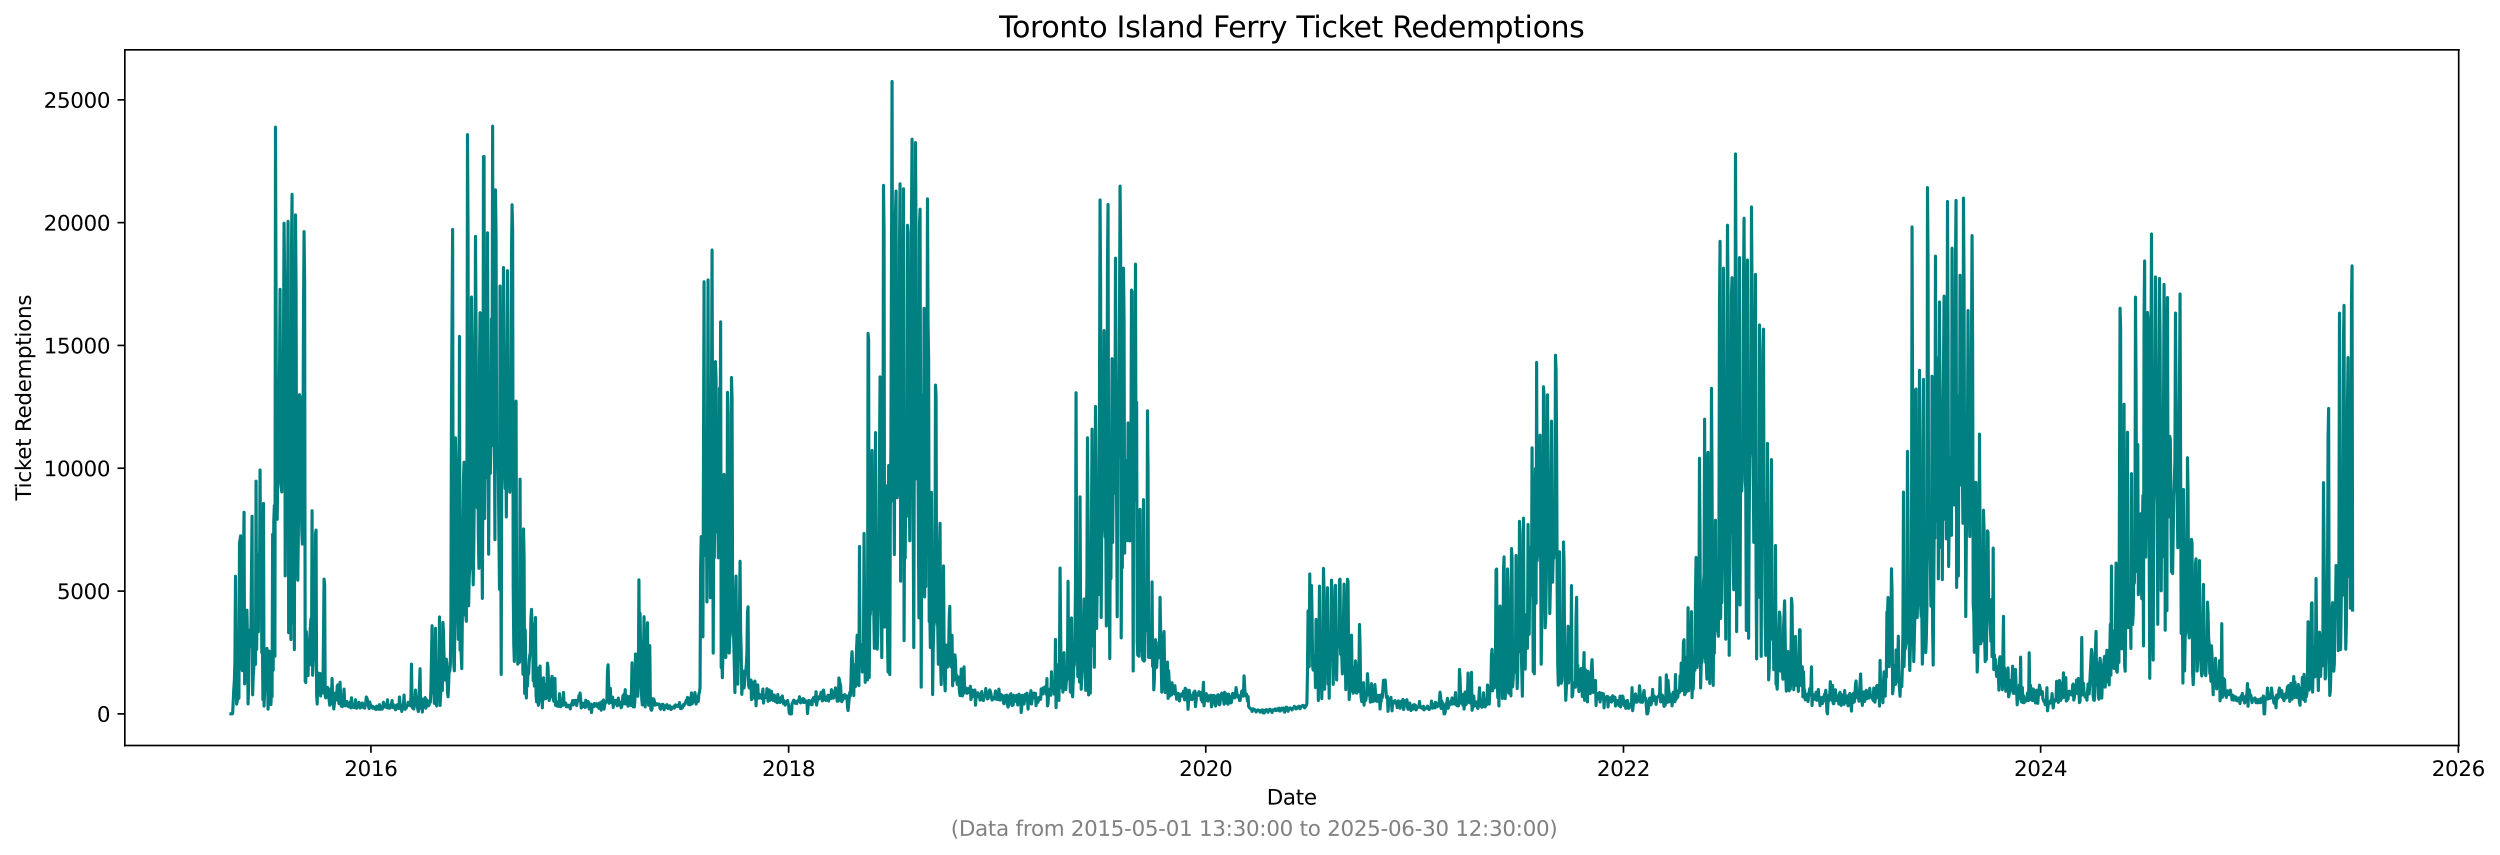 <?xml version="1.0" encoding="utf-8" standalone="no"?>
<!DOCTYPE svg PUBLIC "-//W3C//DTD SVG 1.1//EN"
  "http://www.w3.org/Graphics/SVG/1.1/DTD/svg11.dtd">
<svg xmlns:xlink="http://www.w3.org/1999/xlink" width="1195.438pt" height="408.957pt" viewBox="0 0 1195.438 408.957" xmlns="http://www.w3.org/2000/svg" version="1.1">
 <defs>
  <style type="text/css">*{stroke-linejoin: round; stroke-linecap: butt}</style>
 </defs>
 <g id="figure_1">
  <g id="patch_1">
   <path d="M 0 408.957 
L 1195.438 408.957 
L 1195.438 0 
L 0 0 
z
" style="fill: #ffffff"/>
  </g>
  <g id="axes_1">
   <g id="patch_2">
    <path d="M 59.691 356.478 
L 1175.691 356.478 
L 1175.691 23.838 
L 59.691 23.838 
z
" style="fill: #ffffff"/>
   </g>
   <g id="matplotlib.axis_1">
    <g id="xtick_1">
     <g id="line2d_1">
      <defs>
       <path id="m8edac359ca" d="M 0 0 
L 0 3.5 
" style="stroke: #000000; stroke-width: 0.8"/>
      </defs>
      <g>
       <use xlink:href="#m8edac359ca" x="177.362" y="356.478" style="stroke: #000000; stroke-width: 0.8"/>
      </g>
     </g>
     <g id="text_1">
      <!-- 2016 -->
      <g transform="translate(164.637 371.076) scale(0.1 -0.1)">
       <defs>
        <path id="DejaVuSans-32" d="M 1228 531 
L 3431 531 
L 3431 0 
L 469 0 
L 469 531 
Q 828 903 1448 1529 
Q 2069 2156 2228 2338 
Q 2531 2678 2651 2914 
Q 2772 3150 2772 3378 
Q 2772 3750 2511 3984 
Q 2250 4219 1831 4219 
Q 1534 4219 1204 4116 
Q 875 4013 500 3803 
L 500 4441 
Q 881 4594 1212 4672 
Q 1544 4750 1819 4750 
Q 2544 4750 2975 4387 
Q 3406 4025 3406 3419 
Q 3406 3131 3298 2873 
Q 3191 2616 2906 2266 
Q 2828 2175 2409 1742 
Q 1991 1309 1228 531 
z
" transform="scale(0.016)"/>
        <path id="DejaVuSans-30" d="M 2034 4250 
Q 1547 4250 1301 3770 
Q 1056 3291 1056 2328 
Q 1056 1369 1301 889 
Q 1547 409 2034 409 
Q 2525 409 2770 889 
Q 3016 1369 3016 2328 
Q 3016 3291 2770 3770 
Q 2525 4250 2034 4250 
z
M 2034 4750 
Q 2819 4750 3233 4129 
Q 3647 3509 3647 2328 
Q 3647 1150 3233 529 
Q 2819 -91 2034 -91 
Q 1250 -91 836 529 
Q 422 1150 422 2328 
Q 422 3509 836 4129 
Q 1250 4750 2034 4750 
z
" transform="scale(0.016)"/>
        <path id="DejaVuSans-31" d="M 794 531 
L 1825 531 
L 1825 4091 
L 703 3866 
L 703 4441 
L 1819 4666 
L 2450 4666 
L 2450 531 
L 3481 531 
L 3481 0 
L 794 0 
L 794 531 
z
" transform="scale(0.016)"/>
        <path id="DejaVuSans-36" d="M 2113 2584 
Q 1688 2584 1439 2293 
Q 1191 2003 1191 1497 
Q 1191 994 1439 701 
Q 1688 409 2113 409 
Q 2538 409 2786 701 
Q 3034 994 3034 1497 
Q 3034 2003 2786 2293 
Q 2538 2584 2113 2584 
z
M 3366 4563 
L 3366 3988 
Q 3128 4100 2886 4159 
Q 2644 4219 2406 4219 
Q 1781 4219 1451 3797 
Q 1122 3375 1075 2522 
Q 1259 2794 1537 2939 
Q 1816 3084 2150 3084 
Q 2853 3084 3261 2657 
Q 3669 2231 3669 1497 
Q 3669 778 3244 343 
Q 2819 -91 2113 -91 
Q 1303 -91 875 529 
Q 447 1150 447 2328 
Q 447 3434 972 4092 
Q 1497 4750 2381 4750 
Q 2619 4750 2861 4703 
Q 3103 4656 3366 4563 
z
" transform="scale(0.016)"/>
       </defs>
       <use xlink:href="#DejaVuSans-32"/>
       <use xlink:href="#DejaVuSans-30" x="63.623"/>
       <use xlink:href="#DejaVuSans-31" x="127.246"/>
       <use xlink:href="#DejaVuSans-36" x="190.869"/>
      </g>
     </g>
    </g>
    <g id="xtick_2">
     <g id="line2d_2">
      <g>
       <use xlink:href="#m8edac359ca" x="377.102" y="356.478" style="stroke: #000000; stroke-width: 0.8"/>
      </g>
     </g>
     <g id="text_2">
      <!-- 2018 -->
      <g transform="translate(364.377 371.076) scale(0.1 -0.1)">
       <defs>
        <path id="DejaVuSans-38" d="M 2034 2216 
Q 1584 2216 1326 1975 
Q 1069 1734 1069 1313 
Q 1069 891 1326 650 
Q 1584 409 2034 409 
Q 2484 409 2743 651 
Q 3003 894 3003 1313 
Q 3003 1734 2745 1975 
Q 2488 2216 2034 2216 
z
M 1403 2484 
Q 997 2584 770 2862 
Q 544 3141 544 3541 
Q 544 4100 942 4425 
Q 1341 4750 2034 4750 
Q 2731 4750 3128 4425 
Q 3525 4100 3525 3541 
Q 3525 3141 3298 2862 
Q 3072 2584 2669 2484 
Q 3125 2378 3379 2068 
Q 3634 1759 3634 1313 
Q 3634 634 3220 271 
Q 2806 -91 2034 -91 
Q 1263 -91 848 271 
Q 434 634 434 1313 
Q 434 1759 690 2068 
Q 947 2378 1403 2484 
z
M 1172 3481 
Q 1172 3119 1398 2916 
Q 1625 2713 2034 2713 
Q 2441 2713 2670 2916 
Q 2900 3119 2900 3481 
Q 2900 3844 2670 4047 
Q 2441 4250 2034 4250 
Q 1625 4250 1398 4047 
Q 1172 3844 1172 3481 
z
" transform="scale(0.016)"/>
       </defs>
       <use xlink:href="#DejaVuSans-32"/>
       <use xlink:href="#DejaVuSans-30" x="63.623"/>
       <use xlink:href="#DejaVuSans-31" x="127.246"/>
       <use xlink:href="#DejaVuSans-38" x="190.869"/>
      </g>
     </g>
    </g>
    <g id="xtick_3">
     <g id="line2d_3">
      <g>
       <use xlink:href="#m8edac359ca" x="576.568" y="356.478" style="stroke: #000000; stroke-width: 0.8"/>
      </g>
     </g>
     <g id="text_3">
      <!-- 2020 -->
      <g transform="translate(563.843 371.076) scale(0.1 -0.1)">
       <use xlink:href="#DejaVuSans-32"/>
       <use xlink:href="#DejaVuSans-30" x="63.623"/>
       <use xlink:href="#DejaVuSans-32" x="127.246"/>
       <use xlink:href="#DejaVuSans-30" x="190.869"/>
      </g>
     </g>
    </g>
    <g id="xtick_4">
     <g id="line2d_4">
      <g>
       <use xlink:href="#m8edac359ca" x="776.307" y="356.478" style="stroke: #000000; stroke-width: 0.8"/>
      </g>
     </g>
     <g id="text_4">
      <!-- 2022 -->
      <g transform="translate(763.582 371.076) scale(0.1 -0.1)">
       <use xlink:href="#DejaVuSans-32"/>
       <use xlink:href="#DejaVuSans-30" x="63.623"/>
       <use xlink:href="#DejaVuSans-32" x="127.246"/>
       <use xlink:href="#DejaVuSans-32" x="190.869"/>
      </g>
     </g>
    </g>
    <g id="xtick_5">
     <g id="line2d_5">
      <g>
       <use xlink:href="#m8edac359ca" x="975.774" y="356.478" style="stroke: #000000; stroke-width: 0.8"/>
      </g>
     </g>
     <g id="text_5">
      <!-- 2024 -->
      <g transform="translate(963.049 371.076) scale(0.1 -0.1)">
       <defs>
        <path id="DejaVuSans-34" d="M 2419 4116 
L 825 1625 
L 2419 1625 
L 2419 4116 
z
M 2253 4666 
L 3047 4666 
L 3047 1625 
L 3713 1625 
L 3713 1100 
L 3047 1100 
L 3047 0 
L 2419 0 
L 2419 1100 
L 313 1100 
L 313 1709 
L 2253 4666 
z
" transform="scale(0.016)"/>
       </defs>
       <use xlink:href="#DejaVuSans-32"/>
       <use xlink:href="#DejaVuSans-30" x="63.623"/>
       <use xlink:href="#DejaVuSans-32" x="127.246"/>
       <use xlink:href="#DejaVuSans-34" x="190.869"/>
      </g>
     </g>
    </g>
    <g id="xtick_6">
     <g id="line2d_6">
      <g>
       <use xlink:href="#m8edac359ca" x="1175.513" y="356.478" style="stroke: #000000; stroke-width: 0.8"/>
      </g>
     </g>
     <g id="text_6">
      <!-- 2026 -->
      <g transform="translate(1162.788 371.076) scale(0.1 -0.1)">
       <use xlink:href="#DejaVuSans-32"/>
       <use xlink:href="#DejaVuSans-30" x="63.623"/>
       <use xlink:href="#DejaVuSans-32" x="127.246"/>
       <use xlink:href="#DejaVuSans-36" x="190.869"/>
      </g>
     </g>
    </g>
    <g id="text_7">
     <!-- Date -->
     <g transform="translate(605.74 384.754) scale(0.1 -0.1)">
      <defs>
       <path id="DejaVuSans-44" d="M 1259 4147 
L 1259 519 
L 2022 519 
Q 2988 519 3436 956 
Q 3884 1394 3884 2338 
Q 3884 3275 3436 3711 
Q 2988 4147 2022 4147 
L 1259 4147 
z
M 628 4666 
L 1925 4666 
Q 3281 4666 3915 4102 
Q 4550 3538 4550 2338 
Q 4550 1131 3912 565 
Q 3275 0 1925 0 
L 628 0 
L 628 4666 
z
" transform="scale(0.016)"/>
       <path id="DejaVuSans-61" d="M 2194 1759 
Q 1497 1759 1228 1600 
Q 959 1441 959 1056 
Q 959 750 1161 570 
Q 1363 391 1709 391 
Q 2188 391 2477 730 
Q 2766 1069 2766 1631 
L 2766 1759 
L 2194 1759 
z
M 3341 1997 
L 3341 0 
L 2766 0 
L 2766 531 
Q 2569 213 2275 61 
Q 1981 -91 1556 -91 
Q 1019 -91 701 211 
Q 384 513 384 1019 
Q 384 1609 779 1909 
Q 1175 2209 1959 2209 
L 2766 2209 
L 2766 2266 
Q 2766 2663 2505 2880 
Q 2244 3097 1772 3097 
Q 1472 3097 1187 3025 
Q 903 2953 641 2809 
L 641 3341 
Q 956 3463 1253 3523 
Q 1550 3584 1831 3584 
Q 2591 3584 2966 3190 
Q 3341 2797 3341 1997 
z
" transform="scale(0.016)"/>
       <path id="DejaVuSans-74" d="M 1172 4494 
L 1172 3500 
L 2356 3500 
L 2356 3053 
L 1172 3053 
L 1172 1153 
Q 1172 725 1289 603 
Q 1406 481 1766 481 
L 2356 481 
L 2356 0 
L 1766 0 
Q 1100 0 847 248 
Q 594 497 594 1153 
L 594 3053 
L 172 3053 
L 172 3500 
L 594 3500 
L 594 4494 
L 1172 4494 
z
" transform="scale(0.016)"/>
       <path id="DejaVuSans-65" d="M 3597 1894 
L 3597 1613 
L 953 1613 
Q 991 1019 1311 708 
Q 1631 397 2203 397 
Q 2534 397 2845 478 
Q 3156 559 3463 722 
L 3463 178 
Q 3153 47 2828 -22 
Q 2503 -91 2169 -91 
Q 1331 -91 842 396 
Q 353 884 353 1716 
Q 353 2575 817 3079 
Q 1281 3584 2069 3584 
Q 2775 3584 3186 3129 
Q 3597 2675 3597 1894 
z
M 3022 2063 
Q 3016 2534 2758 2815 
Q 2500 3097 2075 3097 
Q 1594 3097 1305 2825 
Q 1016 2553 972 2059 
L 3022 2063 
z
" transform="scale(0.016)"/>
      </defs>
      <use xlink:href="#DejaVuSans-44"/>
      <use xlink:href="#DejaVuSans-61" x="77.002"/>
      <use xlink:href="#DejaVuSans-74" x="138.281"/>
      <use xlink:href="#DejaVuSans-65" x="177.49"/>
     </g>
    </g>
   </g>
   <g id="matplotlib.axis_2">
    <g id="ytick_1">
     <g id="line2d_7">
      <defs>
       <path id="made0d8dd74" d="M 0 0 
L -3.5 0 
" style="stroke: #000000; stroke-width: 0.8"/>
      </defs>
      <g>
       <use xlink:href="#made0d8dd74" x="59.691" y="341.358" style="stroke: #000000; stroke-width: 0.8"/>
      </g>
     </g>
     <g id="text_8">
      <!-- 0 -->
      <g transform="translate(46.328 345.157) scale(0.1 -0.1)">
       <use xlink:href="#DejaVuSans-30"/>
      </g>
     </g>
    </g>
    <g id="ytick_2">
     <g id="line2d_8">
      <g>
       <use xlink:href="#made0d8dd74" x="59.691" y="282.635" style="stroke: #000000; stroke-width: 0.8"/>
      </g>
     </g>
     <g id="text_9">
      <!-- 5000 -->
      <g transform="translate(27.241 286.434) scale(0.1 -0.1)">
       <defs>
        <path id="DejaVuSans-35" d="M 691 4666 
L 3169 4666 
L 3169 4134 
L 1269 4134 
L 1269 2991 
Q 1406 3038 1543 3061 
Q 1681 3084 1819 3084 
Q 2600 3084 3056 2656 
Q 3513 2228 3513 1497 
Q 3513 744 3044 326 
Q 2575 -91 1722 -91 
Q 1428 -91 1123 -41 
Q 819 9 494 109 
L 494 744 
Q 775 591 1075 516 
Q 1375 441 1709 441 
Q 2250 441 2565 725 
Q 2881 1009 2881 1497 
Q 2881 1984 2565 2268 
Q 2250 2553 1709 2553 
Q 1456 2553 1204 2497 
Q 953 2441 691 2322 
L 691 4666 
z
" transform="scale(0.016)"/>
       </defs>
       <use xlink:href="#DejaVuSans-35"/>
       <use xlink:href="#DejaVuSans-30" x="63.623"/>
       <use xlink:href="#DejaVuSans-30" x="127.246"/>
       <use xlink:href="#DejaVuSans-30" x="190.869"/>
      </g>
     </g>
    </g>
    <g id="ytick_3">
     <g id="line2d_9">
      <g>
       <use xlink:href="#made0d8dd74" x="59.691" y="223.912" style="stroke: #000000; stroke-width: 0.8"/>
      </g>
     </g>
     <g id="text_10">
      <!-- 10000 -->
      <g transform="translate(20.878 227.711) scale(0.1 -0.1)">
       <use xlink:href="#DejaVuSans-31"/>
       <use xlink:href="#DejaVuSans-30" x="63.623"/>
       <use xlink:href="#DejaVuSans-30" x="127.246"/>
       <use xlink:href="#DejaVuSans-30" x="190.869"/>
       <use xlink:href="#DejaVuSans-30" x="254.492"/>
      </g>
     </g>
    </g>
    <g id="ytick_4">
     <g id="line2d_10">
      <g>
       <use xlink:href="#made0d8dd74" x="59.691" y="165.189" style="stroke: #000000; stroke-width: 0.8"/>
      </g>
     </g>
     <g id="text_11">
      <!-- 15000 -->
      <g transform="translate(20.878 168.988) scale(0.1 -0.1)">
       <use xlink:href="#DejaVuSans-31"/>
       <use xlink:href="#DejaVuSans-35" x="63.623"/>
       <use xlink:href="#DejaVuSans-30" x="127.246"/>
       <use xlink:href="#DejaVuSans-30" x="190.869"/>
       <use xlink:href="#DejaVuSans-30" x="254.492"/>
      </g>
     </g>
    </g>
    <g id="ytick_5">
     <g id="line2d_11">
      <g>
       <use xlink:href="#made0d8dd74" x="59.691" y="106.466" style="stroke: #000000; stroke-width: 0.8"/>
      </g>
     </g>
     <g id="text_12">
      <!-- 20000 -->
      <g transform="translate(20.878 110.265) scale(0.1 -0.1)">
       <use xlink:href="#DejaVuSans-32"/>
       <use xlink:href="#DejaVuSans-30" x="63.623"/>
       <use xlink:href="#DejaVuSans-30" x="127.246"/>
       <use xlink:href="#DejaVuSans-30" x="190.869"/>
       <use xlink:href="#DejaVuSans-30" x="254.492"/>
      </g>
     </g>
    </g>
    <g id="ytick_6">
     <g id="line2d_12">
      <g>
       <use xlink:href="#made0d8dd74" x="59.691" y="47.743" style="stroke: #000000; stroke-width: 0.8"/>
      </g>
     </g>
     <g id="text_13">
      <!-- 25000 -->
      <g transform="translate(20.878 51.542) scale(0.1 -0.1)">
       <use xlink:href="#DejaVuSans-32"/>
       <use xlink:href="#DejaVuSans-35" x="63.623"/>
       <use xlink:href="#DejaVuSans-30" x="127.246"/>
       <use xlink:href="#DejaVuSans-30" x="190.869"/>
       <use xlink:href="#DejaVuSans-30" x="254.492"/>
      </g>
     </g>
    </g>
    <g id="text_14">
     <!-- Ticket Redemptions -->
     <g transform="translate(14.798 239.337) rotate(-90) scale(0.1 -0.1)">
      <defs>
       <path id="DejaVuSans-54" d="M -19 4666 
L 3928 4666 
L 3928 4134 
L 2272 4134 
L 2272 0 
L 1638 0 
L 1638 4134 
L -19 4134 
L -19 4666 
z
" transform="scale(0.016)"/>
       <path id="DejaVuSans-69" d="M 603 3500 
L 1178 3500 
L 1178 0 
L 603 0 
L 603 3500 
z
M 603 4863 
L 1178 4863 
L 1178 4134 
L 603 4134 
L 603 4863 
z
" transform="scale(0.016)"/>
       <path id="DejaVuSans-63" d="M 3122 3366 
L 3122 2828 
Q 2878 2963 2633 3030 
Q 2388 3097 2138 3097 
Q 1578 3097 1268 2742 
Q 959 2388 959 1747 
Q 959 1106 1268 751 
Q 1578 397 2138 397 
Q 2388 397 2633 464 
Q 2878 531 3122 666 
L 3122 134 
Q 2881 22 2623 -34 
Q 2366 -91 2075 -91 
Q 1284 -91 818 406 
Q 353 903 353 1747 
Q 353 2603 823 3093 
Q 1294 3584 2113 3584 
Q 2378 3584 2631 3529 
Q 2884 3475 3122 3366 
z
" transform="scale(0.016)"/>
       <path id="DejaVuSans-6b" d="M 581 4863 
L 1159 4863 
L 1159 1991 
L 2875 3500 
L 3609 3500 
L 1753 1863 
L 3688 0 
L 2938 0 
L 1159 1709 
L 1159 0 
L 581 0 
L 581 4863 
z
" transform="scale(0.016)"/>
       <path id="DejaVuSans-20" transform="scale(0.016)"/>
       <path id="DejaVuSans-52" d="M 2841 2188 
Q 3044 2119 3236 1894 
Q 3428 1669 3622 1275 
L 4263 0 
L 3584 0 
L 2988 1197 
Q 2756 1666 2539 1819 
Q 2322 1972 1947 1972 
L 1259 1972 
L 1259 0 
L 628 0 
L 628 4666 
L 2053 4666 
Q 2853 4666 3247 4331 
Q 3641 3997 3641 3322 
Q 3641 2881 3436 2590 
Q 3231 2300 2841 2188 
z
M 1259 4147 
L 1259 2491 
L 2053 2491 
Q 2509 2491 2742 2702 
Q 2975 2913 2975 3322 
Q 2975 3731 2742 3939 
Q 2509 4147 2053 4147 
L 1259 4147 
z
" transform="scale(0.016)"/>
       <path id="DejaVuSans-64" d="M 2906 2969 
L 2906 4863 
L 3481 4863 
L 3481 0 
L 2906 0 
L 2906 525 
Q 2725 213 2448 61 
Q 2172 -91 1784 -91 
Q 1150 -91 751 415 
Q 353 922 353 1747 
Q 353 2572 751 3078 
Q 1150 3584 1784 3584 
Q 2172 3584 2448 3432 
Q 2725 3281 2906 2969 
z
M 947 1747 
Q 947 1113 1208 752 
Q 1469 391 1925 391 
Q 2381 391 2643 752 
Q 2906 1113 2906 1747 
Q 2906 2381 2643 2742 
Q 2381 3103 1925 3103 
Q 1469 3103 1208 2742 
Q 947 2381 947 1747 
z
" transform="scale(0.016)"/>
       <path id="DejaVuSans-6d" d="M 3328 2828 
Q 3544 3216 3844 3400 
Q 4144 3584 4550 3584 
Q 5097 3584 5394 3201 
Q 5691 2819 5691 2113 
L 5691 0 
L 5113 0 
L 5113 2094 
Q 5113 2597 4934 2840 
Q 4756 3084 4391 3084 
Q 3944 3084 3684 2787 
Q 3425 2491 3425 1978 
L 3425 0 
L 2847 0 
L 2847 2094 
Q 2847 2600 2669 2842 
Q 2491 3084 2119 3084 
Q 1678 3084 1418 2786 
Q 1159 2488 1159 1978 
L 1159 0 
L 581 0 
L 581 3500 
L 1159 3500 
L 1159 2956 
Q 1356 3278 1631 3431 
Q 1906 3584 2284 3584 
Q 2666 3584 2933 3390 
Q 3200 3197 3328 2828 
z
" transform="scale(0.016)"/>
       <path id="DejaVuSans-70" d="M 1159 525 
L 1159 -1331 
L 581 -1331 
L 581 3500 
L 1159 3500 
L 1159 2969 
Q 1341 3281 1617 3432 
Q 1894 3584 2278 3584 
Q 2916 3584 3314 3078 
Q 3713 2572 3713 1747 
Q 3713 922 3314 415 
Q 2916 -91 2278 -91 
Q 1894 -91 1617 61 
Q 1341 213 1159 525 
z
M 3116 1747 
Q 3116 2381 2855 2742 
Q 2594 3103 2138 3103 
Q 1681 3103 1420 2742 
Q 1159 2381 1159 1747 
Q 1159 1113 1420 752 
Q 1681 391 2138 391 
Q 2594 391 2855 752 
Q 3116 1113 3116 1747 
z
" transform="scale(0.016)"/>
       <path id="DejaVuSans-6f" d="M 1959 3097 
Q 1497 3097 1228 2736 
Q 959 2375 959 1747 
Q 959 1119 1226 758 
Q 1494 397 1959 397 
Q 2419 397 2687 759 
Q 2956 1122 2956 1747 
Q 2956 2369 2687 2733 
Q 2419 3097 1959 3097 
z
M 1959 3584 
Q 2709 3584 3137 3096 
Q 3566 2609 3566 1747 
Q 3566 888 3137 398 
Q 2709 -91 1959 -91 
Q 1206 -91 779 398 
Q 353 888 353 1747 
Q 353 2609 779 3096 
Q 1206 3584 1959 3584 
z
" transform="scale(0.016)"/>
       <path id="DejaVuSans-6e" d="M 3513 2113 
L 3513 0 
L 2938 0 
L 2938 2094 
Q 2938 2591 2744 2837 
Q 2550 3084 2163 3084 
Q 1697 3084 1428 2787 
Q 1159 2491 1159 1978 
L 1159 0 
L 581 0 
L 581 3500 
L 1159 3500 
L 1159 2956 
Q 1366 3272 1645 3428 
Q 1925 3584 2291 3584 
Q 2894 3584 3203 3211 
Q 3513 2838 3513 2113 
z
" transform="scale(0.016)"/>
       <path id="DejaVuSans-73" d="M 2834 3397 
L 2834 2853 
Q 2591 2978 2328 3040 
Q 2066 3103 1784 3103 
Q 1356 3103 1142 2972 
Q 928 2841 928 2578 
Q 928 2378 1081 2264 
Q 1234 2150 1697 2047 
L 1894 2003 
Q 2506 1872 2764 1633 
Q 3022 1394 3022 966 
Q 3022 478 2636 193 
Q 2250 -91 1575 -91 
Q 1294 -91 989 -36 
Q 684 19 347 128 
L 347 722 
Q 666 556 975 473 
Q 1284 391 1588 391 
Q 1994 391 2212 530 
Q 2431 669 2431 922 
Q 2431 1156 2273 1281 
Q 2116 1406 1581 1522 
L 1381 1569 
Q 847 1681 609 1914 
Q 372 2147 372 2553 
Q 372 3047 722 3315 
Q 1072 3584 1716 3584 
Q 2034 3584 2315 3537 
Q 2597 3491 2834 3397 
z
" transform="scale(0.016)"/>
      </defs>
      <use xlink:href="#DejaVuSans-54"/>
      <use xlink:href="#DejaVuSans-69" x="57.959"/>
      <use xlink:href="#DejaVuSans-63" x="85.742"/>
      <use xlink:href="#DejaVuSans-6b" x="140.723"/>
      <use xlink:href="#DejaVuSans-65" x="195.008"/>
      <use xlink:href="#DejaVuSans-74" x="256.531"/>
      <use xlink:href="#DejaVuSans-20" x="295.74"/>
      <use xlink:href="#DejaVuSans-52" x="327.527"/>
      <use xlink:href="#DejaVuSans-65" x="392.51"/>
      <use xlink:href="#DejaVuSans-64" x="454.033"/>
      <use xlink:href="#DejaVuSans-65" x="517.51"/>
      <use xlink:href="#DejaVuSans-6d" x="579.033"/>
      <use xlink:href="#DejaVuSans-70" x="676.445"/>
      <use xlink:href="#DejaVuSans-74" x="739.922"/>
      <use xlink:href="#DejaVuSans-69" x="779.131"/>
      <use xlink:href="#DejaVuSans-6f" x="806.914"/>
      <use xlink:href="#DejaVuSans-6e" x="868.096"/>
      <use xlink:href="#DejaVuSans-73" x="931.475"/>
     </g>
    </g>
   </g>
   <g id="line2d_13">
    <path d="M 110.418 341.346 
L 110.964 341.358 
L 111.238 341.217 
L 111.784 329.742 
L 112.057 325.585 
L 112.331 316.6 
L 112.604 275.541 
L 113.15 336.719 
L 113.697 333.806 
L 113.97 320.523 
L 114.243 333.9 
L 114.517 259.639 
L 115.063 256.209 
L 115.336 319.489 
L 115.609 308.755 
L 115.883 320.687 
L 116.156 319.266 
L 116.429 266.181 
L 116.702 244.958 
L 116.976 327.018 
L 117.249 313.817 
L 117.522 319.067 
L 117.795 308.778 
L 118.069 291.784 
L 118.342 305.49 
L 118.615 336.59 
L 118.888 328.251 
L 119.162 305.83 
L 119.435 309.424 
L 119.708 301.05 
L 119.981 302.53 
L 120.528 246.861 
L 120.801 332.256 
L 121.074 323.447 
L 121.348 319.536 
L 121.621 304.55 
L 121.894 302.812 
L 122.167 317.669 
L 122.441 230.078 
L 122.714 310.61 
L 122.987 285.442 
L 123.26 288.39 
L 123.533 302.107 
L 123.807 264.853 
L 124.08 282.705 
L 124.353 224.734 
L 124.626 273.932 
L 124.9 253.731 
L 125.173 312.067 
L 125.446 301.99 
L 125.719 334.546 
L 125.993 240.718 
L 126.266 337.623 
L 127.086 316.483 
L 127.359 315.062 
L 127.632 310.047 
L 127.905 317.328 
L 128.179 339.103 
L 128.725 311.362 
L 128.998 330.882 
L 129.272 332.89 
L 129.545 336.907 
L 129.818 329.437 
L 130.091 333.195 
L 130.365 255.446 
L 130.638 320.499 
L 130.911 249.139 
L 131.184 241.752 
L 131.457 313.793 
L 131.731 60.791 
L 132.277 232.474 
L 132.55 248.329 
L 132.824 226.613 
L 133.097 225.133 
L 133.37 221.023 
L 133.917 138.329 
L 134.19 230.266 
L 134.736 235.234 
L 135.01 205.038 
L 135.283 216.677 
L 135.829 106.736 
L 136.103 132.75 
L 136.376 275.377 
L 136.649 204.181 
L 136.922 217.264 
L 137.196 208.139 
L 137.742 105.82 
L 138.015 302.53 
L 138.289 275.388 
L 138.562 218.439 
L 138.835 214.011 
L 139.108 305.83 
L 139.381 118.422 
L 139.655 92.901 
L 140.201 297.903 
L 140.474 214.622 
L 140.748 310.61 
L 141.294 102.754 
L 141.567 137.436 
L 141.841 243.079 
L 142.387 277.444 
L 142.66 256.01 
L 143.207 188.725 
L 143.48 189.829 
L 143.753 241.4 
L 144.027 236.326 
L 144.3 253.59 
L 144.573 260.179 
L 144.846 224.887 
L 145.12 149.98 
L 145.393 110.741 
L 145.666 134.441 
L 145.939 325.867 
L 146.213 326.36 
L 146.486 302.025 
L 146.759 319.865 
L 147.305 323.06 
L 147.579 313.37 
L 148.672 295.977 
L 148.945 318.033 
L 149.218 244.206 
L 149.491 322.907 
L 150.038 311.233 
L 150.311 312.818 
L 150.584 312.595 
L 150.858 255.329 
L 151.131 253.473 
L 151.404 332.373 
L 151.677 336.66 
L 151.951 323.471 
L 152.224 321.862 
L 152.497 327.617 
L 152.77 327.335 
L 153.044 322.026 
L 153.317 332.808 
L 153.863 323.001 
L 154.137 325.561 
L 154.41 331.304 
L 154.956 276.892 
L 155.229 279.393 
L 155.503 332.702 
L 155.776 333.7 
L 156.049 331.175 
L 156.322 332.361 
L 156.596 328.662 
L 156.869 331.915 
L 157.142 332.796 
L 157.689 337.247 
L 157.962 329.789 
L 158.235 329.202 
L 158.508 336.59 
L 158.782 324.446 
L 159.055 331.903 
L 159.328 332.267 
L 159.601 339.009 
L 160.421 331.398 
L 160.694 333.583 
L 160.968 334.652 
L 161.241 328.157 
L 161.514 327.487 
L 162.061 336.437 
L 162.334 330.013 
L 162.607 326.207 
L 162.88 333.665 
L 163.153 337.588 
L 163.427 335.697 
L 163.7 337.881 
L 163.973 337.2 
L 164.52 329.508 
L 164.793 335.967 
L 165.066 337.494 
L 165.339 336.578 
L 165.613 336.871 
L 165.886 335.45 
L 166.159 337.623 
L 166.432 336.836 
L 166.706 337.952 
L 166.979 336.366 
L 167.252 336.402 
L 167.525 335.568 
L 167.799 338.516 
L 168.072 333.665 
L 168.345 337.635 
L 168.618 337.318 
L 168.892 338.245 
L 169.165 336.848 
L 169.438 338.351 
L 169.711 337.952 
L 169.985 334.581 
L 170.258 337.541 
L 170.531 338.668 
L 171.077 337.13 
L 171.351 336.86 
L 171.624 335.803 
L 171.897 337.846 
L 172.17 338.563 
L 172.444 336.543 
L 172.99 338.128 
L 173.263 336.167 
L 173.537 338.152 
L 174.083 336.754 
L 174.356 338.645 
L 174.903 335.897 
L 175.176 333.278 
L 175.449 333.736 
L 175.996 336.049 
L 176.269 338.152 
L 176.542 338.844 
L 176.816 335.697 
L 177.089 337.012 
L 177.635 337.459 
L 178.182 338.68 
L 178.455 337.858 
L 178.728 338.234 
L 179.001 338.281 
L 179.275 338.938 
L 179.548 338.539 
L 179.821 339.256 
L 180.094 337.647 
L 180.368 339.044 
L 180.914 338.386 
L 181.187 339.15 
L 181.461 336.918 
L 181.734 339.173 
L 182.007 338.856 
L 182.28 338.105 
L 182.554 339.115 
L 182.827 339.009 
L 183.373 335.779 
L 183.647 338.046 
L 183.92 338.058 
L 184.466 336.789 
L 185.013 338.398 
L 185.286 334.616 
L 185.559 338.574 
L 185.833 337.048 
L 186.106 338.093 
L 186.379 338.633 
L 186.652 337.658 
L 186.925 338.046 
L 187.472 334.957 
L 187.745 338.328 
L 188.018 336.813 
L 188.292 338.187 
L 188.565 338.469 
L 188.838 338.046 
L 189.111 339.396 
L 189.385 338.551 
L 189.658 337.095 
L 189.931 338.692 
L 190.478 336.789 
L 190.751 338.786 
L 191.024 333.278 
L 191.297 336.507 
L 191.571 337.282 
L 191.844 337.611 
L 192.117 340.195 
L 192.664 337.001 
L 192.937 337.153 
L 193.21 332.373 
L 193.483 338.927 
L 193.757 339.173 
L 194.03 338.187 
L 194.303 338.527 
L 194.576 337.435 
L 194.85 337.235 
L 195.123 335.838 
L 195.396 337.2 
L 195.669 336.66 
L 195.942 337.341 
L 196.216 337.517 
L 196.489 333.665 
L 196.762 317.563 
L 197.035 336.39 
L 197.309 338.621 
L 197.582 335.92 
L 197.855 339.021 
L 198.402 335.497 
L 198.675 329.966 
L 198.948 334.064 
L 199.221 335.486 
L 199.768 339.162 
L 200.041 340.254 
L 200.314 335.568 
L 200.861 319.783 
L 201.134 338.657 
L 201.407 333.947 
L 201.681 335.791 
L 201.954 340.477 
L 202.227 335.932 
L 202.5 334.417 
L 202.774 337.764 
L 203.047 337.059 
L 203.32 333.595 
L 203.593 338.645 
L 203.866 337.576 
L 204.14 334.734 
L 204.413 335.356 
L 204.686 337.553 
L 204.959 337.423 
L 205.506 336.049 
L 205.779 335.791 
L 206.052 329.402 
L 206.599 299.195 
L 206.872 325.15 
L 207.145 329.907 
L 207.419 329.86 
L 207.692 336.355 
L 207.965 327.358 
L 208.238 300.44 
L 208.785 337.6 
L 209.331 325.831 
L 209.605 331.774 
L 209.878 330.823 
L 210.151 295.014 
L 210.424 337.341 
L 210.698 332.467 
L 210.971 321.838 
L 211.517 330.142 
L 211.79 297.633 
L 212.064 302.53 
L 212.337 314.322 
L 212.883 325.221 
L 213.43 315.191 
L 213.703 317.293 
L 213.976 330.776 
L 214.25 333.219 
L 214.523 327.347 
L 214.796 319.055 
L 215.069 321.028 
L 215.343 317.845 
L 215.616 296.341 
L 215.889 193.07 
L 216.436 109.719 
L 216.709 291.443 
L 216.982 317 
L 217.255 320.77 
L 217.529 295.378 
L 217.802 209.348 
L 218.075 221.258 
L 218.348 286.957 
L 218.622 296.493 
L 218.895 291.197 
L 219.168 305.736 
L 219.441 262.117 
L 219.714 160.855 
L 219.988 310.928 
L 220.261 297.656 
L 220.534 313.206 
L 220.807 319.748 
L 221.081 295.836 
L 221.354 250.408 
L 221.627 228.739 
L 221.9 221.023 
L 222.174 293.816 
L 222.447 291.279 
L 222.993 297.069 
L 223.267 239.591 
L 223.54 64.373 
L 223.813 113.184 
L 224.086 289.67 
L 224.36 276.363 
L 224.633 271.325 
L 224.906 272.065 
L 225.179 235.316 
L 225.453 142.017 
L 225.726 165.412 
L 225.999 257.912 
L 226.272 279.652 
L 226.546 261.682 
L 227.092 204.615 
L 227.365 113.031 
L 227.638 156.991 
L 227.912 219.719 
L 228.185 242.727 
L 228.458 218.075 
L 228.731 255.834 
L 229.005 271.771 
L 229.278 173.527 
L 229.551 149.521 
L 229.824 242.738 
L 230.098 238.076 
L 230.371 248.575 
L 230.644 286.17 
L 230.917 229.502 
L 231.191 74.873 
L 231.464 74.826 
L 231.737 247.953 
L 232.01 220.154 
L 232.284 217.852 
L 232.557 204.662 
L 232.83 228.433 
L 233.103 111.328 
L 233.377 174.749 
L 233.65 265.018 
L 233.923 215.338 
L 234.196 224.229 
L 234.47 226.355 
L 234.743 211.533 
L 235.016 152.469 
L 235.289 189.782 
L 235.562 60.333 
L 235.836 213.095 
L 236.109 188.584 
L 236.382 202.725 
L 236.655 258.089 
L 236.929 90.775 
L 237.202 113.195 
L 237.475 220.048 
L 237.748 214.692 
L 238.022 213.905 
L 238.295 228.128 
L 238.841 281.789 
L 239.115 136.767 
L 239.661 322.531 
L 239.934 216.219 
L 240.481 190.71 
L 240.754 127.935 
L 241.301 225.403 
L 241.574 233.636 
L 241.847 212.461 
L 242.12 247.213 
L 242.667 129.415 
L 242.94 186.282 
L 243.213 210.64 
L 243.76 235.363 
L 244.306 211.697 
L 244.579 120.688 
L 244.853 97.904 
L 245.126 109.778 
L 245.399 279.1 
L 245.672 308.285 
L 245.946 316.295 
L 246.219 283.985 
L 246.492 310.141 
L 246.765 191.814 
L 247.039 296.599 
L 247.312 297.633 
L 247.585 317.587 
L 248.132 290.022 
L 248.405 316.694 
L 248.678 229.103 
L 248.951 303.575 
L 249.225 300.181 
L 249.498 299.23 
L 249.771 301.919 
L 250.044 322.39 
L 250.318 252.909 
L 250.591 265.276 
L 250.864 331.586 
L 251.137 301.18 
L 251.684 333.771 
L 251.957 321.216 
L 252.23 328.051 
L 252.503 319.971 
L 252.777 322.238 
L 253.05 316.424 
L 253.323 313.323 
L 253.596 311.961 
L 253.87 295.683 
L 254.143 291.385 
L 254.416 298.819 
L 254.689 298.22 
L 254.963 325.526 
L 255.236 318.244 
L 255.509 328.051 
L 255.782 323.048 
L 256.056 295.284 
L 256.329 332.232 
L 256.602 335.65 
L 257.149 319.525 
L 257.422 337.259 
L 257.695 335.521 
L 257.968 322.296 
L 258.242 318.503 
L 258.515 331.704 
L 258.788 329.449 
L 259.061 330.976 
L 259.334 338.492 
L 259.608 326.055 
L 259.881 324.117 
L 260.154 334.264 
L 260.427 327.358 
L 260.974 334.088 
L 261.247 333.818 
L 261.52 329.625 
L 261.794 317.082 
L 262.067 319.278 
L 262.613 334.98 
L 263.16 332.138 
L 263.433 333.113 
L 263.706 325.068 
L 263.98 323.377 
L 264.253 331.398 
L 264.526 334.111 
L 264.799 335.345 
L 265.073 333.348 
L 265.346 324.375 
L 265.619 337.224 
L 265.892 337.012 
L 266.166 337.553 
L 266.439 336.167 
L 266.712 335.603 
L 266.985 337.799 
L 267.258 337.13 
L 267.532 331.692 
L 268.078 337.952 
L 268.351 336.766 
L 268.625 337.4 
L 268.898 337.388 
L 269.171 336.202 
L 269.444 331.117 
L 269.718 335.944 
L 270.264 337.118 
L 270.537 336.214 
L 270.811 337.964 
L 271.084 337.576 
L 271.357 337.928 
L 271.63 337.905 
L 271.904 337.212 
L 272.177 338.046 
L 272.45 338.21 
L 272.723 338.997 
L 272.997 336.989 
L 273.543 336.261 
L 273.816 334.945 
L 274.09 337.095 
L 274.363 336.543 
L 274.636 334.992 
L 274.909 336.073 
L 275.182 334.922 
L 275.456 334.898 
L 275.729 337.388 
L 276.002 335.685 
L 276.275 334.781 
L 276.549 335.215 
L 276.822 332.69 
L 277.095 335.133 
L 277.368 331.351 
L 277.642 334.135 
L 277.915 338.539 
L 278.188 337.494 
L 278.461 338.105 
L 278.735 336.214 
L 279.008 336.449 
L 279.281 337.247 
L 279.554 337.553 
L 279.828 338.292 
L 280.101 334.863 
L 280.374 337.4 
L 280.647 337.682 
L 280.921 335.779 
L 281.194 335.474 
L 281.467 335.944 
L 281.74 339.032 
L 282.014 338.915 
L 282.287 338.316 
L 282.56 336.707 
L 282.833 340.735 
L 283.106 338.081 
L 283.38 337.964 
L 283.653 336.965 
L 283.926 337.928 
L 284.199 336.39 
L 284.473 337.611 
L 284.746 337.423 
L 285.292 336.46 
L 285.566 337.823 
L 285.839 337.74 
L 286.112 337.095 
L 286.385 338.692 
L 286.659 336.131 
L 286.932 336.93 
L 287.205 336.742 
L 287.478 339.608 
L 287.752 335.544 
L 288.025 336.848 
L 288.298 336.719 
L 288.571 334.71 
L 288.845 339.068 
L 289.118 337.142 
L 289.391 336.084 
L 289.664 336.038 
L 289.938 335.673 
L 290.211 334.558 
L 290.484 320.863 
L 290.757 317.88 
L 291.304 336.296 
L 291.577 335.767 
L 291.85 329.108 
L 292.123 335.908 
L 292.397 335.204 
L 292.67 335.38 
L 292.943 333.36 
L 293.216 338.339 
L 293.49 335.133 
L 293.763 335.286 
L 294.036 335.955 
L 294.309 334.934 
L 294.583 336.66 
L 294.856 336.19 
L 295.129 337.506 
L 295.402 334.91 
L 295.676 333.794 
L 295.949 337.071 
L 296.222 336.202 
L 296.495 335.814 
L 297.042 338.433 
L 297.315 337.893 
L 297.862 332.679 
L 298.135 336.472 
L 298.408 331.892 
L 298.681 336.531 
L 298.954 329.778 
L 299.228 336.601 
L 299.501 332.549 
L 299.774 335.474 
L 300.047 335.532 
L 300.321 337.67 
L 300.594 336.46 
L 300.867 333.031 
L 301.14 333.336 
L 301.414 336.026 
L 301.687 337.306 
L 301.96 329.836 
L 302.233 316.941 
L 302.507 335.744 
L 302.78 337.987 
L 303.053 332.714 
L 303.326 338.046 
L 303.6 334.558 
L 303.873 312.701 
L 304.146 314.897 
L 304.419 325.127 
L 304.693 330.823 
L 304.966 332.937 
L 305.239 326.595 
L 305.512 277.268 
L 305.786 317.105 
L 306.059 293.205 
L 306.605 327.781 
L 306.878 334.276 
L 307.152 337.095 
L 307.425 330.001 
L 307.971 294.873 
L 308.245 323.259 
L 308.518 338.058 
L 308.791 324.457 
L 309.338 311.209 
L 309.611 297.774 
L 309.884 334.37 
L 310.157 337.247 
L 310.431 334.252 
L 310.704 308.708 
L 310.977 335.074 
L 311.25 339.303 
L 311.524 339.643 
L 311.797 338.938 
L 312.07 334.1 
L 312.343 335.063 
L 312.617 334.264 
L 312.89 335.227 
L 313.163 337.2 
L 313.436 336.625 
L 313.71 337.048 
L 313.983 336.543 
L 314.256 336.496 
L 314.529 336.766 
L 314.802 336.848 
L 315.076 336.672 
L 315.349 337.106 
L 315.622 338.692 
L 315.895 339.115 
L 316.169 337.306 
L 316.442 336.895 
L 316.715 337.423 
L 316.988 336.766 
L 317.262 337.224 
L 317.535 339.385 
L 317.808 337.729 
L 318.081 337.846 
L 318.355 338.398 
L 318.628 337.282 
L 318.901 336.918 
L 319.448 338.797 
L 319.721 337.987 
L 319.994 338.234 
L 320.267 337.494 
L 320.541 337.858 
L 320.814 339.279 
L 321.087 339.079 
L 321.36 338.433 
L 321.634 338.339 
L 321.907 338.022 
L 322.18 337.94 
L 322.453 338.61 
L 322.726 337.365 
L 323 337.036 
L 323.273 337.729 
L 323.546 337.67 
L 323.819 337.846 
L 324.093 337.576 
L 324.366 337.083 
L 324.639 337.799 
L 324.912 335.932 
L 325.186 338.292 
L 325.459 338.844 
L 325.732 338.833 
L 326.005 338.093 
L 326.279 338.551 
L 326.552 337.365 
L 326.825 336.883 
L 327.098 337.306 
L 327.372 336.813 
L 327.645 335.991 
L 327.918 335.603 
L 328.191 334.757 
L 328.465 335.685 
L 328.738 333.489 
L 329.011 336.496 
L 329.284 336.965 
L 329.558 333.841 
L 329.831 336.284 
L 330.104 337.012 
L 330.377 335.756 
L 330.65 331.328 
L 330.924 336.496 
L 331.197 335.838 
L 331.47 333.336 
L 332.017 335.556 
L 332.29 331.163 
L 332.836 336.672 
L 333.11 335.568 
L 333.383 333.172 
L 333.656 334.945 
L 333.929 335.392 
L 334.203 331.669 
L 334.476 331.07 
L 334.749 328.65 
L 335.022 271.818 
L 335.296 256.585 
L 335.569 260.672 
L 335.842 268.353 
L 336.115 304.55 
L 336.662 134.723 
L 336.935 265.593 
L 337.208 229.467 
L 337.482 230.841 
L 337.755 233.777 
L 338.028 287.826 
L 338.574 133.866 
L 338.848 236.584 
L 339.121 271.019 
L 339.394 226.766 
L 339.667 285.818 
L 339.941 256.468 
L 340.487 119.561 
L 341.034 312.302 
L 341.307 246.297 
L 341.58 266.686 
L 341.853 234.318 
L 342.127 172.917 
L 342.4 181.619 
L 342.673 254.33 
L 342.946 254.272 
L 343.22 242.633 
L 343.493 266.733 
L 343.766 250.22 
L 344.039 185.671 
L 344.313 220.412 
L 344.586 153.902 
L 344.859 319.219 
L 345.132 311.644 
L 345.406 324.082 
L 345.679 312.677 
L 346.225 226.848 
L 346.498 310.458 
L 346.772 298.807 
L 347.045 314.38 
L 347.591 294.485 
L 347.865 187.609 
L 348.138 198.508 
L 348.411 311.832 
L 348.684 312.29 
L 348.958 304.973 
L 349.231 303.258 
L 349.504 294.661 
L 349.777 180.515 
L 350.051 190.686 
L 350.324 292.007 
L 350.597 295.507 
L 351.417 331.14 
L 351.69 285.841 
L 351.963 275.482 
L 352.237 315.508 
L 352.51 307.134 
L 352.783 327.147 
L 353.056 308.696 
L 353.33 315.414 
L 353.876 268.377 
L 354.149 301.872 
L 354.423 311.221 
L 354.696 332.021 
L 354.969 328.204 
L 355.242 322.12 
L 355.515 320.922 
L 355.789 328.967 
L 356.882 317.939 
L 357.155 312.372 
L 357.428 292.817 
L 357.701 290.163 
L 357.975 327.793 
L 358.248 328.979 
L 358.521 328.65 
L 358.794 325.831 
L 359.068 325.15 
L 359.341 334.546 
L 359.614 326.09 
L 359.887 330.318 
L 360.161 327.1 
L 360.434 332.655 
L 360.707 333.865 
L 360.98 325.679 
L 361.254 329.143 
L 361.527 337.482 
L 361.8 331.563 
L 362.073 331.692 
L 362.347 327.511 
L 362.62 333.806 
L 362.893 333.83 
L 363.166 332.044 
L 363.439 333.63 
L 363.713 333.524 
L 363.986 332.761 
L 364.259 334.017 
L 364.532 332.303 
L 364.806 329.472 
L 365.079 336.202 
L 365.352 333.841 
L 365.899 332.526 
L 366.172 333.501 
L 366.445 333.395 
L 366.718 329.308 
L 366.992 330.541 
L 367.265 335.345 
L 367.811 329.907 
L 368.085 333.912 
L 368.358 334.804 
L 368.631 334.511 
L 368.904 330.576 
L 369.178 333.266 
L 369.451 334.663 
L 369.724 334.922 
L 369.997 333.888 
L 370.271 332.361 
L 370.817 335.509 
L 371.363 335.403 
L 371.637 336.014 
L 371.91 332.091 
L 372.183 334.898 
L 372.456 334.875 
L 372.73 335.732 
L 373.003 335.897 
L 373.276 335.415 
L 373.549 333.477 
L 373.823 333.254 
L 374.096 332.796 
L 374.369 335.345 
L 374.642 336.449 
L 374.916 335.074 
L 375.462 337.2 
L 375.735 335.732 
L 376.009 335.544 
L 376.282 336.108 
L 376.555 334.98 
L 377.102 337.259 
L 377.375 340.888 
L 377.648 341.358 
L 378.468 341.358 
L 378.741 336.543 
L 379.561 334.793 
L 379.834 334.969 
L 380.107 336.214 
L 380.38 336.108 
L 380.654 336.366 
L 380.927 336.437 
L 381.2 335.345 
L 381.473 335.298 
L 381.747 334.945 
L 382.02 334.934 
L 382.293 333.148 
L 382.566 335.568 
L 382.84 336.12 
L 383.113 334.945 
L 383.386 334.804 
L 383.659 334.804 
L 383.933 334.029 
L 384.206 335.932 
L 384.479 334.323 
L 384.752 335.873 
L 385.026 335.709 
L 385.299 335.709 
L 385.572 335.227 
L 385.845 335.215 
L 386.119 341.193 
L 386.665 335.345 
L 386.938 334.934 
L 387.211 336.167 
L 387.485 335.309 
L 388.031 336.977 
L 388.304 336.989 
L 388.578 334.417 
L 388.851 334.628 
L 389.124 333.43 
L 389.397 334.605 
L 389.671 333.677 
L 389.944 335.685 
L 390.217 330.752 
L 390.49 337.177 
L 390.764 335.239 
L 391.037 334.628 
L 391.31 333.43 
L 391.583 334.241 
L 391.857 332.996 
L 392.13 333.289 
L 392.676 330.964 
L 392.95 334.041 
L 393.223 335.204 
L 393.496 334.475 
L 393.769 329.977 
L 394.316 333.794 
L 394.589 334.593 
L 394.862 334.957 
L 395.135 333.465 
L 395.409 334.041 
L 395.955 332.432 
L 396.228 335.215 
L 396.502 332.585 
L 396.775 333.877 
L 397.048 333.137 
L 397.321 333.994 
L 397.595 329.778 
L 397.868 330.658 
L 398.141 333.383 
L 398.414 333.865 
L 398.688 332.573 
L 398.961 333.442 
L 399.234 331.821 
L 399.507 328.897 
L 399.781 331.128 
L 400.054 330.705 
L 400.327 335.286 
L 400.6 330.494 
L 400.874 335.274 
L 401.147 324.187 
L 401.42 325.279 
L 401.693 327.006 
L 401.967 327.828 
L 402.24 334.957 
L 402.513 335.556 
L 402.786 332.573 
L 403.059 334.663 
L 403.333 332.514 
L 403.606 333.759 
L 403.879 332.138 
L 404.699 334.053 
L 404.972 332.784 
L 405.245 337.823 
L 405.519 339.784 
L 406.338 331.128 
L 406.612 332.831 
L 406.885 326.56 
L 407.158 315.719 
L 407.431 311.62 
L 408.251 332.62 
L 408.524 319.947 
L 408.798 317.822 
L 409.071 328.263 
L 409.617 309.553 
L 409.891 303.705 
L 410.164 311.879 
L 410.437 327.429 
L 410.71 327.852 
L 410.983 261.318 
L 411.257 312.631 
L 411.53 312.302 
L 411.803 308.226 
L 412.076 312.184 
L 412.35 321.357 
L 412.896 309.589 
L 413.169 255.082 
L 413.716 326.278 
L 413.989 295.812 
L 414.536 306.512 
L 414.809 325.103 
L 415.082 159.399 
L 415.355 162.652 
L 415.629 323.976 
L 415.902 294.873 
L 416.175 293.452 
L 416.448 274.132 
L 416.995 215.385 
L 417.268 275.4 
L 417.541 289.963 
L 417.815 292.559 
L 418.088 310.035 
L 418.361 284.984 
L 418.634 206.859 
L 418.907 304.95 
L 419.454 310.423 
L 419.727 303.705 
L 420 289.411 
L 420.274 257.126 
L 420.82 180.198 
L 421.093 273.509 
L 421.367 278.407 
L 421.64 314.451 
L 421.913 270.89 
L 422.186 249.28 
L 422.46 88.649 
L 422.733 110.212 
L 423.006 299.829 
L 423.279 262.07 
L 423.553 264.994 
L 423.826 253.684 
L 424.099 232.309 
L 424.372 304.092 
L 424.646 321.345 
L 424.919 222.596 
L 425.192 250.889 
L 425.465 322.566 
L 425.739 240.143 
L 426.012 213.436 
L 426.558 38.958 
L 426.831 174.479 
L 427.105 239.685 
L 427.378 220.553 
L 427.651 265.218 
L 427.924 199.694 
L 428.198 101.439 
L 428.471 91.374 
L 428.744 235.398 
L 429.017 238.029 
L 429.837 219.907 
L 430.11 118.586 
L 430.384 87.886 
L 430.657 277.925 
L 431.203 166.504 
L 431.477 194.703 
L 431.75 163.04 
L 432.023 90.282 
L 432.296 306.312 
L 432.57 241.529 
L 432.843 266.956 
L 433.116 227.329 
L 433.389 247.049 
L 433.663 198.602 
L 433.936 107.722 
L 434.209 111.199 
L 434.482 199.73 
L 435.029 258.594 
L 435.302 201.867 
L 435.575 196.312 
L 435.848 103.013 
L 436.122 66.546 
L 436.668 247.483 
L 436.941 309.671 
L 437.215 209.125 
L 437.488 182.371 
L 437.761 68.178 
L 438.034 117.106 
L 438.308 228.985 
L 438.581 219.449 
L 438.854 204.369 
L 439.401 295.436 
L 439.674 107.746 
L 439.947 100.03 
L 440.494 328.58 
L 440.767 239.614 
L 441.04 188.866 
L 441.313 190.228 
L 441.587 239.391 
L 441.86 147.431 
L 442.133 285.454 
L 442.406 227.717 
L 442.679 280.474 
L 442.953 212.379 
L 443.226 203.312 
L 443.499 95.085 
L 443.772 153.726 
L 444.046 171.437 
L 444.319 297.233 
L 444.592 291.525 
L 444.865 309.659 
L 445.139 291.76 
L 445.412 235.433 
L 445.685 275.095 
L 445.958 332.127 
L 446.232 310.869 
L 446.505 300.076 
L 446.778 297.257 
L 447.051 283.704 
L 447.325 184.133 
L 447.598 189.113 
L 447.871 297.175 
L 448.144 293.639 
L 448.418 300.451 
L 448.691 317.634 
L 448.964 305.995 
L 449.237 261.095 
L 449.511 250.208 
L 449.784 317.082 
L 450.057 327.347 
L 450.33 310.481 
L 450.603 306.887 
L 450.877 298.666 
L 451.15 270.62 
L 451.423 307.616 
L 451.696 325.691 
L 451.97 330.365 
L 452.243 313.969 
L 452.516 308.473 
L 452.789 315.919 
L 453.063 319.02 
L 453.609 310.728 
L 453.882 295.483 
L 454.156 289.928 
L 454.429 315.79 
L 454.702 318.832 
L 454.975 315.896 
L 455.249 303.775 
L 455.522 327.91 
L 455.795 319.736 
L 456.068 325.373 
L 456.342 323.33 
L 456.615 313.147 
L 456.888 315.966 
L 457.161 325.115 
L 457.435 322.848 
L 457.708 327.241 
L 457.981 323.6 
L 458.254 323.717 
L 458.527 326.419 
L 458.801 330.6 
L 459.074 332.62 
L 459.347 330.952 
L 459.62 319.889 
L 460.167 332.796 
L 460.44 331.692 
L 460.713 327.652 
L 460.987 318.855 
L 461.26 331.304 
L 461.533 330.788 
L 462.08 329.014 
L 462.353 331.528 
L 462.899 329.825 
L 463.173 329.261 
L 463.446 331.257 
L 463.719 330.212 
L 463.992 328.145 
L 464.266 334.534 
L 464.539 332.573 
L 464.812 333.254 
L 465.085 330.001 
L 465.359 330.823 
L 465.632 330.846 
L 465.905 331.762 
L 466.178 329.954 
L 466.451 337.212 
L 466.725 333.137 
L 466.998 333.465 
L 467.271 332.596 
L 467.544 331.269 
L 467.818 332.373 
L 468.091 331.809 
L 468.364 332.819 
L 468.637 334.769 
L 468.911 332.608 
L 469.184 332.056 
L 469.457 330.67 
L 470.004 334.851 
L 470.277 334.969 
L 470.55 332.819 
L 470.823 332.996 
L 471.097 332.843 
L 471.37 329.226 
L 471.916 332.749 
L 472.19 334.241 
L 472.463 334.076 
L 473.283 329.895 
L 473.556 330.541 
L 473.829 331.657 
L 474.102 333.618 
L 474.375 334.746 
L 474.649 333.794 
L 474.922 333.501 
L 475.195 334.288 
L 475.468 333.653 
L 475.742 332.502 
L 476.015 330.377 
L 476.561 334.417 
L 476.835 332.996 
L 477.108 334.135 
L 477.381 334.546 
L 477.654 329.508 
L 478.201 334.757 
L 478.474 334.135 
L 478.747 332.127 
L 479.021 332.69 
L 479.294 332.819 
L 479.567 332.761 
L 479.84 336.178 
L 480.114 336.507 
L 480.387 332.796 
L 480.66 332.984 
L 480.933 332.479 
L 481.207 335.509 
L 481.48 332.385 
L 481.753 337.153 
L 482.026 338.116 
L 482.299 337.177 
L 482.573 332.996 
L 482.846 333.559 
L 483.119 332.15 
L 483.392 331.715 
L 483.939 337.353 
L 484.212 334.323 
L 484.485 337.095 
L 484.759 332.467 
L 485.032 334.111 
L 485.305 332.866 
L 485.578 334.757 
L 485.852 335.403 
L 486.125 332.491 
L 486.398 334.123 
L 486.671 337.13 
L 486.945 332.996 
L 487.218 331.939 
L 487.491 335.074 
L 487.764 336.049 
L 488.038 332.632 
L 488.311 340.7 
L 488.584 337.905 
L 488.857 332.467 
L 489.131 335.168 
L 489.404 334.135 
L 489.677 336.613 
L 489.95 334.746 
L 490.223 332.009 
L 490.497 332.608 
L 490.77 332.408 
L 491.043 331.457 
L 491.316 333.36 
L 491.59 339.079 
L 491.863 334.288 
L 492.136 333.113 
L 492.409 334.851 
L 492.956 330.271 
L 493.229 336.672 
L 493.776 333.066 
L 494.049 333.606 
L 494.322 331.387 
L 494.595 332.596 
L 494.869 332.174 
L 495.142 331.528 
L 495.415 337.447 
L 495.962 333.783 
L 496.235 335.873 
L 496.508 335.215 
L 496.781 333.536 
L 497.055 334.111 
L 497.328 333.865 
L 497.601 334.417 
L 497.874 329.39 
L 498.147 330.306 
L 498.421 329.378 
L 498.694 331.821 
L 498.967 328.815 
L 499.24 330.811 
L 499.787 329.813 
L 500.06 328.133 
L 500.333 331.927 
L 500.607 324.481 
L 500.88 337.541 
L 501.153 336.613 
L 501.426 330.694 
L 501.7 330.741 
L 501.973 329.766 
L 502.246 329.331 
L 502.519 332.444 
L 502.793 321.204 
L 503.066 328.85 
L 503.339 325.597 
L 503.612 329.19 
L 503.886 327.781 
L 504.159 331.927 
L 504.432 328.791 
L 504.705 305.748 
L 504.979 338.375 
L 505.252 327.264 
L 505.525 328.18 
L 505.798 317.927 
L 506.071 323.424 
L 506.345 334.922 
L 506.618 315.214 
L 506.891 271.642 
L 507.438 328.885 
L 507.711 318.421 
L 507.984 315.508 
L 508.257 330.964 
L 508.804 312.079 
L 509.077 329.284 
L 509.35 321.592 
L 509.624 329.766 
L 510.443 317.88 
L 510.717 277.949 
L 510.99 319.172 
L 511.263 324.774 
L 511.536 321.345 
L 511.81 330.893 
L 512.083 320.441 
L 512.356 295.483 
L 512.629 331.281 
L 512.903 333.184 
L 513.449 318.89 
L 513.722 317.869 
L 513.995 305.208 
L 514.269 281.214 
L 514.542 187.797 
L 514.815 274.836 
L 515.362 323.494 
L 515.635 319.266 
L 515.908 300.076 
L 516.181 326.137 
L 516.455 237.571 
L 516.728 298.654 
L 517.001 329.613 
L 517.548 317.845 
L 517.821 300.557 
L 518.094 301.755 
L 518.367 286.428 
L 518.641 310.751 
L 519.187 330.165 
L 519.46 295.742 
L 519.734 277.068 
L 520.007 209.313 
L 520.28 247.436 
L 520.553 332.314 
L 520.827 289.188 
L 521.1 288.26 
L 521.373 331.398 
L 522.193 205.214 
L 522.466 308.884 
L 522.739 282.329 
L 523.012 284.502 
L 523.286 319.078 
L 523.832 194.327 
L 524.105 223.759 
L 524.379 300.51 
L 524.652 280.803 
L 524.925 279.335 
L 525.198 265.382 
L 525.472 284.256 
L 526.018 95.602 
L 526.291 136.626 
L 526.565 295.284 
L 526.838 244.805 
L 527.111 237.958 
L 527.384 243.748 
L 527.658 209.9 
L 527.931 158.095 
L 528.204 251.535 
L 528.477 256.891 
L 528.751 249.01 
L 529.024 299.336 
L 529.297 231.464 
L 529.57 125.598 
L 529.844 97.787 
L 530.117 241.658 
L 530.39 269.175 
L 530.663 314.932 
L 530.936 244.277 
L 531.21 276.692 
L 531.756 171.496 
L 532.029 259.369 
L 532.303 230.712 
L 532.576 223.301 
L 532.849 235.927 
L 533.122 220.811 
L 533.396 123.46 
L 533.942 243.631 
L 534.215 294.931 
L 534.489 211.098 
L 534.762 212.026 
L 535.035 217.887 
L 535.582 89.002 
L 535.855 116.942 
L 536.128 305.02 
L 536.401 244.089 
L 536.675 271.454 
L 537.221 128.217 
L 537.494 152.141 
L 537.768 264.489 
L 538.041 231.969 
L 538.314 220.236 
L 538.587 234.388 
L 538.86 222.279 
L 539.134 258.535 
L 539.407 202.243 
L 539.68 228.88 
L 539.953 209.208 
L 540.227 258.688 
L 540.5 208.773 
L 540.773 219.484 
L 541.046 138.716 
L 541.32 139.304 
L 541.866 320.852 
L 542.139 206.682 
L 542.413 222.373 
L 542.686 214.739 
L 542.959 126.302 
L 543.232 239.145 
L 543.506 192.366 
L 543.779 307.017 
L 544.052 313.288 
L 544.325 301.931 
L 544.599 313.805 
L 544.872 251.324 
L 545.145 243.584 
L 545.418 308.861 
L 545.692 311.198 
L 545.965 292.218 
L 546.238 314.11 
L 546.511 315.555 
L 546.784 238.933 
L 547.058 316.119 
L 547.331 315.731 
L 547.604 300.757 
L 547.877 301.779 
L 548.151 299.066 
L 548.424 290.844 
L 548.697 196.441 
L 548.97 226.061 
L 549.244 314.357 
L 549.517 307.463 
L 549.79 307.745 
L 550.063 314.416 
L 550.337 299.453 
L 550.61 311.339 
L 550.883 278.231 
L 551.156 318.632 
L 551.43 309.835 
L 551.703 329.883 
L 551.976 325.103 
L 552.249 309.471 
L 552.523 305.854 
L 552.796 319.266 
L 553.069 319.09 
L 553.342 313.981 
L 553.616 313.018 
L 553.889 314.604 
L 554.162 307.099 
L 554.435 310.434 
L 554.708 285.63 
L 555.528 330.987 
L 555.801 326.618 
L 556.348 306.512 
L 556.621 302.025 
L 556.894 321.956 
L 557.168 331.14 
L 557.441 322.191 
L 557.714 321.322 
L 557.987 324.363 
L 558.261 316.588 
L 558.534 333.959 
L 558.807 320.734 
L 559.08 325.632 
L 559.354 332.855 
L 559.627 331.915 
L 559.9 328.791 
L 560.173 332.326 
L 560.447 326.477 
L 560.72 329.989 
L 560.993 328.474 
L 561.54 331.751 
L 561.813 327.898 
L 562.086 331.387 
L 562.359 331.128 
L 562.632 334.382 
L 562.906 332.35 
L 563.179 332.514 
L 563.452 331.657 
L 563.725 331.856 
L 563.999 335.168 
L 564.272 333.019 
L 564.545 333.078 
L 564.818 331.927 
L 565.092 331.786 
L 565.365 332.197 
L 565.638 332.913 
L 565.911 330.482 
L 566.458 334.687 
L 566.731 329.085 
L 567.004 332.314 
L 567.278 329.778 
L 567.551 330.424 
L 567.824 333.371 
L 568.097 339.197 
L 568.644 330.071 
L 568.917 332.796 
L 569.19 332.115 
L 569.464 334.44 
L 569.737 333.559 
L 570.01 334.558 
L 570.283 333.43 
L 570.556 333.066 
L 570.83 331.093 
L 571.103 331.304 
L 571.376 330.447 
L 571.649 337.87 
L 571.923 335.427 
L 572.196 331.821 
L 572.469 331.986 
L 572.742 332.455 
L 573.016 332.444 
L 573.289 330.752 
L 573.562 332.35 
L 573.835 332.643 
L 574.109 331.152 
L 574.382 334.605 
L 574.655 334.687 
L 574.928 335.673 
L 575.475 326.289 
L 575.748 337.541 
L 576.021 333.172 
L 576.295 335.18 
L 576.568 333.818 
L 576.841 331.704 
L 577.388 334.734 
L 577.661 335.215 
L 577.934 332.679 
L 578.207 332.784 
L 578.48 333.395 
L 578.754 332.679 
L 579.027 332.444 
L 579.3 337.999 
L 579.573 336.484 
L 579.847 332.62 
L 580.12 333.113 
L 580.393 332.514 
L 580.666 332.62 
L 581.213 337.623 
L 581.486 336.954 
L 581.759 335.532 
L 582.033 333.054 
L 582.306 332.244 
L 582.579 332.244 
L 582.852 332.561 
L 583.126 337.059 
L 583.399 336.225 
L 583.672 332.784 
L 583.945 332.35 
L 584.219 331.422 
L 584.492 332.279 
L 584.765 331.903 
L 585.312 336.742 
L 585.585 331.034 
L 585.858 331.997 
L 586.131 331.657 
L 586.404 336.084 
L 586.678 336.249 
L 586.951 335.497 
L 587.224 336.73 
L 587.497 331.903 
L 587.771 335.45 
L 588.044 335.086 
L 588.317 333.019 
L 588.59 336.096 
L 588.864 335.744 
L 589.41 331.551 
L 589.683 332.526 
L 589.957 331.692 
L 590.23 333.571 
L 590.503 333.724 
L 590.776 331.962 
L 591.05 328.803 
L 591.596 332.35 
L 592.143 333.489 
L 592.416 332.667 
L 592.689 334.945 
L 592.962 334.992 
L 593.236 333.371 
L 593.509 332.902 
L 593.782 330.447 
L 594.055 330.33 
L 594.328 332.831 
L 594.602 331.316 
L 594.875 323.165 
L 595.421 332.761 
L 595.968 331.833 
L 596.241 332.808 
L 596.514 335.121 
L 596.788 333.066 
L 597.061 337.823 
L 597.607 338.645 
L 597.881 338.751 
L 598.154 339.079 
L 598.427 339.009 
L 598.7 340.207 
L 599.247 338.927 
L 599.52 339.514 
L 600.067 339.385 
L 600.613 340.465 
L 601.16 339.573 
L 601.433 339.596 
L 601.706 339.49 
L 601.979 339.608 
L 602.526 340.524 
L 602.799 339.878 
L 603.619 339.408 
L 603.892 340.806 
L 604.165 339.643 
L 604.438 340.982 
L 604.712 340.63 
L 604.985 339.678 
L 605.531 339.314 
L 606.078 339.761 
L 606.351 340.606 
L 606.624 339.526 
L 606.898 339.796 
L 607.171 339.115 
L 607.717 339.479 
L 607.991 339.784 
L 608.264 340.724 
L 608.537 339.561 
L 608.81 339.408 
L 609.357 339.584 
L 609.63 339.009 
L 609.903 339.631 
L 610.176 339.819 
L 610.45 339.737 
L 610.723 338.95 
L 611.269 339.314 
L 611.543 338.645 
L 611.816 339.937 
L 612.089 340.007 
L 612.362 339.702 
L 612.909 338.586 
L 613.182 339.185 
L 613.455 339.361 
L 613.729 338.633 
L 614.002 340.219 
L 614.275 340.559 
L 614.548 338.95 
L 614.822 338.363 
L 615.095 338.128 
L 615.368 338.292 
L 615.915 340.125 
L 616.188 338.844 
L 616.461 338.704 
L 616.734 339.009 
L 617.008 338.48 
L 617.281 338.915 
L 617.554 338.856 
L 617.827 339.479 
L 618.1 338.751 
L 618.647 338.551 
L 618.92 337.74 
L 619.74 339.021 
L 620.013 338.715 
L 620.286 338.116 
L 620.56 338.586 
L 620.833 337.987 
L 621.106 337.682 
L 621.653 338.903 
L 621.926 338.21 
L 622.472 337.611 
L 623.019 337.282 
L 623.292 337.482 
L 623.565 338.199 
L 623.839 338.48 
L 624.112 338.257 
L 624.385 337.306 
L 624.658 337.341 
L 624.932 336.261 
L 625.205 320.77 
L 625.478 292.124 
L 625.751 317.775 
L 626.024 318.773 
L 626.298 274.449 
L 626.571 309.953 
L 626.844 309.06 
L 627.117 279.981 
L 627.391 294.086 
L 627.664 318.385 
L 627.937 320.417 
L 628.21 320.077 
L 628.757 313.723 
L 629.03 328.826 
L 629.303 296.188 
L 629.577 324.821 
L 629.85 315.367 
L 630.123 312.055 
L 630.396 334.992 
L 630.943 280.274 
L 631.216 319.9 
L 631.489 312.666 
L 631.763 315.531 
L 632.036 334.041 
L 632.582 303.317 
L 632.856 271.795 
L 633.129 282.694 
L 633.402 329.59 
L 633.675 310.975 
L 633.948 321.991 
L 634.495 297.785 
L 634.768 281.026 
L 635.041 327.112 
L 635.315 316.894 
L 635.588 333.877 
L 635.861 308.238 
L 636.134 306.359 
L 636.408 302.812 
L 636.681 277.408 
L 636.954 281.942 
L 637.227 312.243 
L 637.501 327.253 
L 637.774 302.636 
L 638.047 307.028 
L 638.32 296.482 
L 638.594 279.934 
L 638.867 313.605 
L 639.14 325.139 
L 639.413 309.765 
L 639.687 308.532 
L 639.96 304.538 
L 640.233 309.33 
L 640.506 277.361 
L 640.78 276.915 
L 641.053 312.924 
L 641.326 305.02 
L 641.872 322.261 
L 642.419 295.965 
L 642.692 279.299 
L 642.965 308.062 
L 643.239 310.704 
L 643.512 329.778 
L 643.785 304.809 
L 644.058 302.389 
L 644.332 276.962 
L 644.605 278.325 
L 644.878 315.355 
L 645.151 334.511 
L 645.425 328.756 
L 645.698 330.412 
L 645.971 322.519 
L 646.244 303.728 
L 646.518 320.993 
L 646.791 330.4 
L 647.064 331.492 
L 647.337 319.043 
L 647.611 330.882 
L 647.884 328.603 
L 648.157 316.001 
L 648.43 318.538 
L 648.704 331.445 
L 648.977 330.529 
L 649.25 321.897 
L 649.523 330.741 
L 649.796 322.437 
L 650.07 298.596 
L 650.343 308.097 
L 650.616 329.132 
L 650.889 333.724 
L 651.163 335.521 
L 651.436 332.62 
L 651.709 335.027 
L 651.982 326.43 
L 652.256 337.2 
L 652.529 332.174 
L 652.802 331.692 
L 653.075 334.863 
L 653.349 332.996 
L 653.622 330.353 
L 653.895 322.12 
L 654.442 332.373 
L 654.715 330.752 
L 654.988 331.398 
L 655.261 335.779 
L 655.535 332.726 
L 655.808 326.9 
L 656.081 335.027 
L 656.354 335.486 
L 656.628 334.311 
L 656.901 335.016 
L 657.174 335.204 
L 657.447 327.347 
L 657.994 335.063 
L 658.267 335.039 
L 658.54 335.38 
L 658.813 332.502 
L 659.087 335.11 
L 659.633 332.573 
L 659.906 339.044 
L 660.18 335.779 
L 660.453 335.286 
L 660.726 331.974 
L 660.999 333.548 
L 661.546 325.291 
L 662.092 328.216 
L 662.366 325.197 
L 662.912 333.207 
L 663.185 333.783 
L 663.459 332.996 
L 663.732 340.125 
L 664.005 336.049 
L 664.278 335.309 
L 664.825 334.675 
L 665.098 333.465 
L 665.644 339.913 
L 665.918 335.932 
L 666.191 335.579 
L 666.464 335.791 
L 666.737 335.168 
L 667.011 335.004 
L 667.284 336.319 
L 667.557 336.131 
L 667.83 336.449 
L 668.104 338.351 
L 668.377 335.709 
L 668.65 335.11 
L 668.923 335.791 
L 669.47 338.68 
L 669.743 335.568 
L 670.016 335.403 
L 670.29 335.803 
L 670.836 334.44 
L 671.109 339.279 
L 671.383 338.48 
L 671.656 335.72 
L 671.929 335.063 
L 672.202 335.979 
L 672.749 334.581 
L 673.022 338.128 
L 673.295 339.173 
L 673.568 337.811 
L 673.842 337.318 
L 674.115 336.178 
L 674.388 338.539 
L 674.661 339.737 
L 675.208 337.893 
L 675.481 339.15 
L 675.754 337.13 
L 676.028 338.68 
L 676.301 336.918 
L 676.574 338.938 
L 676.847 337.282 
L 677.121 339.479 
L 677.394 338.715 
L 677.94 338.234 
L 678.214 337.893 
L 678.487 337.999 
L 678.76 335.427 
L 679.033 337.917 
L 679.307 338.398 
L 679.58 338.386 
L 679.853 337.999 
L 680.126 338.715 
L 680.4 338.962 
L 680.673 337.729 
L 680.946 339.443 
L 681.219 338.985 
L 681.492 338.762 
L 681.766 338.692 
L 682.039 338.433 
L 682.312 338.527 
L 682.585 337.623 
L 682.859 338.95 
L 683.132 338.516 
L 683.405 339.291 
L 683.678 338.41 
L 683.952 338.645 
L 684.225 338.363 
L 684.498 335.227 
L 684.771 338.457 
L 685.045 338.633 
L 685.318 338.222 
L 685.591 336.695 
L 686.138 338.492 
L 686.411 335.826 
L 686.684 336.108 
L 686.957 338.034 
L 687.777 337.282 
L 688.05 337.588 
L 688.597 330.964 
L 688.87 333.371 
L 689.143 338.786 
L 689.417 335.18 
L 689.69 336.578 
L 689.963 336.355 
L 690.236 337.188 
L 690.509 341.358 
L 690.783 341.358 
L 691.056 340.63 
L 691.329 337.282 
L 691.876 335.885 
L 692.149 333.923 
L 692.422 338.727 
L 692.695 337.823 
L 692.969 337.318 
L 693.242 335.521 
L 693.515 336.695 
L 693.788 336.648 
L 694.062 335.509 
L 694.335 333.724 
L 694.608 336.695 
L 694.881 335.086 
L 695.155 334.699 
L 695.428 336.519 
L 695.701 334.546 
L 695.974 331.175 
L 696.248 336.989 
L 696.521 337.106 
L 696.794 337.482 
L 697.067 336.284 
L 697.341 337.553 
L 697.614 335.967 
L 697.887 320.112 
L 698.16 324.199 
L 698.433 333.877 
L 698.98 336.39 
L 699.253 333.465 
L 699.526 337.212 
L 699.8 331.927 
L 700.073 339.068 
L 700.346 336.59 
L 700.619 330.87 
L 700.893 336.918 
L 701.166 336.742 
L 701.439 331.234 
L 701.712 332.925 
L 701.986 321.838 
L 702.259 335.004 
L 702.532 335.955 
L 702.805 334.828 
L 703.079 334.241 
L 703.352 336.343 
L 703.625 321.498 
L 703.898 339.643 
L 704.172 338.304 
L 704.445 336.319 
L 704.718 332.819 
L 704.991 337.658 
L 705.265 336.437 
L 705.538 336.554 
L 705.811 335.603 
L 706.084 337.365 
L 706.357 337.834 
L 706.631 338.809 
L 706.904 338.081 
L 707.45 328.862 
L 707.724 335.121 
L 707.997 336.954 
L 708.27 337.142 
L 708.543 338.175 
L 708.817 337.975 
L 709.09 337.259 
L 709.363 331.281 
L 709.636 336.214 
L 709.91 337.952 
L 710.183 337.987 
L 710.456 336.801 
L 710.729 334.464 
L 711.003 336.86 
L 711.276 327.546 
L 711.549 331.128 
L 711.822 336.519 
L 712.096 336.683 
L 712.369 331.21 
L 712.915 327.546 
L 713.189 313.312 
L 713.462 310.481 
L 713.735 330.33 
L 714.008 326.548 
L 714.281 326.43 
L 714.555 328.932 
L 714.828 313.018 
L 715.101 313.382 
L 715.374 272.476 
L 715.648 272.088 
L 715.921 323.365 
L 716.194 333.571 
L 716.467 323.036 
L 716.741 337.576 
L 717.014 299.277 
L 717.287 289.787 
L 717.56 320.476 
L 717.834 321.451 
L 718.107 323.342 
L 718.38 333.982 
L 718.653 319.525 
L 718.927 273.122 
L 719.2 266.286 
L 719.473 319.149 
L 719.746 334.041 
L 720.293 315.496 
L 720.566 312.595 
L 720.839 272.076 
L 721.113 280.861 
L 721.386 331.445 
L 721.659 320.617 
L 721.932 317.575 
L 722.205 315.86 
L 722.479 332.749 
L 722.752 262.305 
L 723.025 267.167 
L 723.298 328.427 
L 723.572 324.587 
L 724.118 308.626 
L 724.391 321.38 
L 724.665 316.917 
L 724.938 265.617 
L 725.211 314.427 
L 725.484 329.273 
L 725.758 320.734 
L 726.031 271.982 
L 726.304 311.703 
L 726.577 249.304 
L 726.851 255.481 
L 727.124 299.711 
L 727.397 308.508 
L 727.944 332.937 
L 728.217 314.615 
L 728.49 247.777 
L 728.763 306.688 
L 729.31 319.936 
L 729.583 293.957 
L 730.129 304.163 
L 730.403 310 
L 730.676 250.772 
L 730.949 285.747 
L 731.222 303.258 
L 731.496 266.58 
L 731.769 284.631 
L 732.042 261.741 
L 732.315 283.645 
L 732.589 214.152 
L 733.135 321.169 
L 733.408 255.881 
L 733.682 322.191 
L 733.955 242.41 
L 734.228 224.076 
L 734.501 288.484 
L 734.775 173.281 
L 735.048 268.13 
L 735.321 255.881 
L 735.594 248.669 
L 736.141 265.77 
L 736.414 208.08 
L 736.961 317.622 
L 737.507 279.323 
L 737.78 290.633 
L 738.053 184.943 
L 738.327 189.582 
L 738.873 300.205 
L 739.146 294.755 
L 739.42 276.61 
L 739.693 247.812 
L 739.966 188.795 
L 740.513 265.652 
L 740.786 236.067 
L 741.059 293.369 
L 741.332 282.189 
L 741.606 249.715 
L 741.879 201.397 
L 742.152 266.744 
L 742.425 278.372 
L 742.699 263.597 
L 742.972 267.003 
L 743.518 245.874 
L 743.792 169.851 
L 744.065 176.745 
L 744.338 213.389 
L 744.611 282.694 
L 744.885 318.115 
L 745.158 327.617 
L 745.431 309.777 
L 745.704 263.867 
L 745.977 313.899 
L 746.524 326.748 
L 746.797 325.444 
L 747.344 307.381 
L 747.617 259.157 
L 747.89 269.434 
L 748.163 314.709 
L 748.71 334.863 
L 749.53 318.068 
L 749.803 299.465 
L 750.076 326.56 
L 750.349 322.367 
L 750.623 321.028 
L 751.169 317.082 
L 751.442 280.016 
L 751.716 333.242 
L 751.989 332.432 
L 752.262 328.239 
L 752.535 326.607 
L 752.809 326.501 
L 753.082 326.748 
L 753.355 328.591 
L 753.628 295.401 
L 753.901 285.594 
L 754.175 323.811 
L 754.448 318.104 
L 754.994 330.682 
L 755.268 327.628 
L 755.541 320.276 
L 755.814 327.981 
L 756.087 319.689 
L 756.634 333.078 
L 757.18 320.957 
L 757.454 312.02 
L 757.727 334.887 
L 758 333.888 
L 758.273 320.37 
L 758.547 327.758 
L 759.093 335.65 
L 759.366 321.051 
L 759.64 328.58 
L 759.913 329.449 
L 760.186 331.657 
L 760.459 331.645 
L 760.733 326.947 
L 761.006 318.973 
L 761.279 315.449 
L 761.825 331.105 
L 762.099 328.263 
L 762.918 325.362 
L 763.192 337.341 
L 763.465 332.291 
L 763.738 331.68 
L 764.011 334.088 
L 764.285 333.43 
L 764.558 331.798 
L 764.831 331.152 
L 765.104 335.685 
L 765.378 333.63 
L 765.651 332.855 
L 765.924 331.469 
L 766.197 333.841 
L 766.471 332.291 
L 766.744 331.762 
L 767.017 338.492 
L 767.29 334.346 
L 767.564 334.252 
L 767.837 333.747 
L 768.11 333.818 
L 768.383 332.96 
L 768.657 333.007 
L 768.93 338.011 
L 769.203 334.699 
L 769.476 333.665 
L 769.749 334.628 
L 770.023 334.346 
L 770.296 333.63 
L 770.569 335.709 
L 770.842 333.254 
L 771.116 332.714 
L 771.389 333.148 
L 771.662 334.934 
L 771.935 333.877 
L 772.209 333.371 
L 772.482 337.623 
L 772.755 334.875 
L 773.028 335.662 
L 773.302 335.004 
L 773.575 336.296 
L 773.848 335.944 
L 774.121 337.412 
L 774.395 335.826 
L 774.668 332.866 
L 774.941 338.046 
L 775.214 333.524 
L 775.488 334.593 
L 775.761 332.819 
L 776.034 332.96 
L 776.581 337.306 
L 776.854 335.11 
L 777.127 335.779 
L 777.4 338.715 
L 777.673 337.153 
L 777.947 337.024 
L 778.22 334.98 
L 778.493 337.682 
L 778.766 338.727 
L 779.04 338.457 
L 779.313 336.73 
L 779.586 336.907 
L 779.859 336.601 
L 780.133 336.648 
L 780.406 328.815 
L 780.679 339.843 
L 781.226 335.004 
L 781.499 335.85 
L 781.772 335.051 
L 782.045 331.809 
L 782.319 332.96 
L 782.592 335.791 
L 782.865 334.722 
L 783.412 335.239 
L 783.685 333.935 
L 783.958 327.934 
L 784.231 330.6 
L 784.505 335.744 
L 784.778 333.301 
L 785.051 335.603 
L 785.324 335.85 
L 785.597 334.687 
L 785.871 331.845 
L 786.144 330.2 
L 786.417 333.888 
L 786.69 334.71 
L 786.964 333.865 
L 787.51 341.358 
L 787.783 341.358 
L 788.057 340.336 
L 788.603 334.71 
L 788.876 333.759 
L 789.15 336.143 
L 789.423 337.048 
L 789.696 336.249 
L 789.969 334.053 
L 790.243 329.637 
L 790.516 335.027 
L 790.789 333.348 
L 791.062 332.831 
L 791.336 334.757 
L 791.609 333.959 
L 791.882 336.813 
L 792.429 333.313 
L 792.975 333.219 
L 793.248 332.455 
L 793.521 333.336 
L 793.795 324.023 
L 794.068 335.65 
L 794.341 332.702 
L 794.614 332.326 
L 794.888 332.385 
L 795.161 334.922 
L 795.434 335.521 
L 795.707 337.764 
L 795.981 333.383 
L 796.254 337.177 
L 796.527 334.887 
L 796.8 322.672 
L 797.347 335.838 
L 797.62 325.315 
L 797.893 329.554 
L 798.167 331.68 
L 798.44 335.532 
L 798.713 332.103 
L 798.986 332.761 
L 799.26 332.444 
L 799.533 337.529 
L 800.079 331.011 
L 800.353 335.168 
L 800.626 331.199 
L 800.899 335.544 
L 801.172 322.543 
L 801.445 334.452 
L 801.719 330.658 
L 801.992 331.715 
L 802.265 333.371 
L 802.538 330.318 
L 802.812 331.269 
L 803.085 331.07 
L 803.358 323.095 
L 803.631 330.4 
L 803.905 317.07 
L 804.178 330.177 
L 804.451 326.959 
L 804.724 319.29 
L 804.998 306.946 
L 805.271 305.901 
L 805.544 332.197 
L 805.817 331.669 
L 806.091 321.228 
L 806.364 330.776 
L 806.637 314.193 
L 806.91 330.071 
L 807.184 290.574 
L 807.457 330.318 
L 807.73 325.726 
L 808.003 328.956 
L 808.55 314.651 
L 808.823 292.489 
L 809.096 333.606 
L 809.369 325.315 
L 809.643 329.59 
L 810.189 313.84 
L 810.462 320.511 
L 810.736 283.68 
L 811.009 266.568 
L 811.282 316.718 
L 811.555 319.114 
L 812.375 300.064 
L 812.648 219.143 
L 812.922 258.864 
L 813.195 328.944 
L 813.468 317.434 
L 813.741 316.859 
L 814.015 314.639 
L 814.288 303.188 
L 814.561 278.372 
L 814.834 274.648 
L 815.108 200.446 
L 815.381 311.961 
L 815.654 316.847 
L 815.927 316.624 
L 816.201 324.727 
L 816.474 220.482 
L 816.747 216.313 
L 817.02 291.737 
L 817.293 293.675 
L 817.567 326.795 
L 817.84 310.047 
L 818.113 280.803 
L 818.386 185.671 
L 818.66 230.207 
L 818.933 314.51 
L 819.206 327.746 
L 819.479 292.759 
L 819.753 312.313 
L 820.026 269.023 
L 820.299 248.752 
L 820.572 301.391 
L 820.846 279.346 
L 821.119 285.876 
L 821.392 301.508 
L 821.665 304.257 
L 821.939 263.691 
L 822.212 146.28 
L 822.485 115.392 
L 822.758 295.718 
L 823.032 268.623 
L 823.305 288.202 
L 823.851 243.572 
L 824.125 128.229 
L 824.398 264.513 
L 824.671 260.872 
L 824.944 261.495 
L 825.217 305.631 
L 826.037 107.675 
L 826.31 139.398 
L 826.857 313.347 
L 827.13 245.569 
L 827.403 252.674 
L 827.677 254.765 
L 827.95 141.007 
L 828.223 132.774 
L 828.496 238.205 
L 828.77 271.818 
L 829.043 282.024 
L 829.316 229.808 
L 829.589 224.17 
L 829.863 73.604 
L 830.136 135.24 
L 830.409 302.037 
L 830.682 266.533 
L 830.956 255.376 
L 831.229 231.475 
L 831.502 221.152 
L 831.775 123.167 
L 832.049 289.282 
L 832.322 221.504 
L 832.595 230.912 
L 832.868 234.776 
L 833.141 212.696 
L 833.415 213.494 
L 833.688 135.064 
L 833.961 104.352 
L 834.508 229.819 
L 834.781 233.836 
L 835.054 301.485 
L 835.601 124.329 
L 836.147 305.22 
L 836.42 246.649 
L 836.694 218.885 
L 836.967 214.786 
L 837.24 203.5 
L 837.513 98.937 
L 838.606 259.357 
L 839.153 210.652 
L 839.426 131.235 
L 839.699 271.395 
L 839.973 315.085 
L 840.246 243.772 
L 840.519 232.908 
L 840.792 285.665 
L 841.066 263.28 
L 841.339 155.382 
L 841.612 168.195 
L 842.158 313.864 
L 842.432 249.398 
L 842.705 238.757 
L 842.978 210.382 
L 843.251 157.39 
L 843.525 252.627 
L 843.798 241.129 
L 844.071 298.525 
L 844.344 313.37 
L 844.891 290.551 
L 845.164 212.015 
L 845.437 251.911 
L 845.711 325.103 
L 845.984 319.677 
L 846.257 300.428 
L 846.53 305.819 
L 846.804 301.18 
L 847.077 219.754 
L 847.35 296.67 
L 847.623 293.275 
L 847.897 298.443 
L 848.17 320.253 
L 848.716 309.824 
L 848.99 260.849 
L 849.263 327.206 
L 849.536 326.818 
L 849.809 329.543 
L 850.902 292.688 
L 851.175 295.014 
L 851.449 320.922 
L 851.722 318.926 
L 851.995 311.433 
L 852.268 320.018 
L 852.542 324.786 
L 852.815 300.675 
L 853.361 287.297 
L 853.908 323.612 
L 854.181 330.471 
L 854.454 317.434 
L 855.001 311.538 
L 855.274 329.155 
L 855.547 330.318 
L 855.821 321.92 
L 856.094 329.519 
L 856.367 319.63 
L 856.64 286.123 
L 856.914 289.2 
L 857.187 313.969 
L 857.46 320.265 
L 857.733 329.825 
L 858.006 321.087 
L 858.28 321.979 
L 858.553 304.339 
L 859.099 327.769 
L 859.646 324.363 
L 859.919 330.612 
L 860.192 322.355 
L 860.466 301.133 
L 860.739 301.133 
L 861.012 325.867 
L 861.285 327.605 
L 861.559 327.957 
L 861.832 318.82 
L 862.105 333.278 
L 862.378 321.181 
L 862.652 329.414 
L 862.925 330.013 
L 863.198 334.581 
L 863.471 334.628 
L 863.745 332.479 
L 864.018 333.935 
L 864.291 331.915 
L 864.564 335.474 
L 864.838 332.455 
L 865.384 329.237 
L 865.657 332.244 
L 865.93 328.474 
L 866.204 318.867 
L 866.477 337.353 
L 866.75 331.915 
L 867.023 332.291 
L 867.297 334.44 
L 867.57 333.454 
L 867.843 333.524 
L 868.116 334.076 
L 868.39 331.011 
L 868.663 334.875 
L 869.483 329.672 
L 869.756 333.231 
L 870.029 334.405 
L 870.302 337.435 
L 870.576 333.818 
L 870.849 333.606 
L 871.395 336.46 
L 871.669 333.278 
L 871.942 333.454 
L 872.215 335.192 
L 872.488 331.892 
L 872.762 332.585 
L 873.035 330.06 
L 873.308 333.477 
L 873.581 340.43 
L 873.854 341.358 
L 874.128 335.45 
L 874.401 335.145 
L 874.674 332.338 
L 874.947 332.221 
L 875.221 325.949 
L 875.767 334.793 
L 876.04 332.773 
L 876.314 327.793 
L 876.587 336.413 
L 876.86 336.531 
L 877.133 333.877 
L 877.407 333.477 
L 877.68 329.836 
L 877.953 335.016 
L 878.226 332.62 
L 878.773 334.276 
L 879.046 334.734 
L 879.319 336.66 
L 879.593 331.434 
L 879.866 331.023 
L 880.139 332.35 
L 880.412 337.329 
L 880.686 332.256 
L 880.959 335.016 
L 881.232 333.395 
L 881.505 332.972 
L 881.778 336.801 
L 882.052 330.177 
L 882.325 333.501 
L 882.598 333.278 
L 882.871 336.038 
L 883.145 333.771 
L 883.418 332.784 
L 883.691 337.506 
L 883.964 333.442 
L 884.238 335.309 
L 884.511 331.622 
L 884.784 332.538 
L 885.057 335.392 
L 885.331 340.054 
L 885.604 332.221 
L 885.877 332.632 
L 886.15 335.991 
L 886.424 331.363 
L 886.697 335.579 
L 886.97 333.407 
L 887.243 327.617 
L 887.517 325.62 
L 887.79 331.304 
L 888.063 330.835 
L 888.336 333.724 
L 888.61 331.633 
L 888.883 335.309 
L 889.702 322.261 
L 889.976 331.34 
L 890.522 337.318 
L 890.795 331.539 
L 891.069 335.11 
L 891.342 330.835 
L 891.615 335.415 
L 891.888 331.316 
L 892.162 331.903 
L 892.435 330.095 
L 892.708 334.123 
L 892.981 332.937 
L 893.255 331.175 
L 893.801 333.771 
L 894.074 329.143 
L 894.348 332.432 
L 894.621 332.972 
L 894.894 332.538 
L 895.714 334.969 
L 895.987 329.014 
L 896.26 330.893 
L 896.534 335.767 
L 896.807 332.972 
L 897.08 333.888 
L 897.353 328.051 
L 897.626 327.769 
L 897.9 331.892 
L 898.173 333.09 
L 898.446 328.157 
L 898.719 337.635 
L 898.993 315.766 
L 899.266 332.573 
L 899.539 331.88 
L 899.812 334.17 
L 900.086 330.118 
L 900.359 336.026 
L 900.632 326.336 
L 900.905 321.263 
L 901.452 332.949 
L 901.725 323.036 
L 901.998 323.776 
L 902.272 292.629 
L 902.545 294.027 
L 902.818 285.712 
L 903.365 318.796 
L 903.638 304.374 
L 903.911 297.574 
L 904.184 301.168 
L 904.458 271.971 
L 904.731 282.729 
L 905.004 331.762 
L 905.277 329.296 
L 905.55 325.162 
L 905.824 324.727 
L 906.097 318.15 
L 906.37 327.241 
L 906.643 310.787 
L 906.917 326.019 
L 907.463 317.575 
L 907.736 304.221 
L 908.01 324.833 
L 908.556 332.949 
L 908.829 324.786 
L 909.103 328.122 
L 909.376 328.333 
L 909.649 319.713 
L 909.922 302.624 
L 910.196 235.292 
L 910.469 318.714 
L 910.742 307.416 
L 911.015 310.387 
L 911.289 307.85 
L 911.562 303.106 
L 911.835 293.98 
L 912.108 215.832 
L 912.382 249.221 
L 912.655 306.312 
L 912.928 308.543 
L 913.201 320.605 
L 913.748 300.44 
L 914.021 278.548 
L 914.294 108.509 
L 914.841 287.333 
L 915.114 316.342 
L 915.66 293.405 
L 915.934 186.529 
L 916.207 186 
L 916.48 284.902 
L 916.753 295.307 
L 917.027 285.371 
L 917.3 288.742 
L 917.573 278.982 
L 917.846 177.086 
L 918.12 211.709 
L 918.393 288.765 
L 918.666 294.732 
L 918.939 289.494 
L 919.213 317.575 
L 919.486 309.647 
L 919.759 181.408 
L 920.032 281.742 
L 920.306 311.362 
L 920.579 299.535 
L 920.852 312.032 
L 921.125 305.22 
L 921.398 291.009 
L 921.672 89.683 
L 921.945 125.927 
L 922.218 264.9 
L 922.491 255.704 
L 922.765 260.99 
L 923.038 270.538 
L 923.311 289.858 
L 923.584 276.011 
L 923.858 179.917 
L 924.131 300.604 
L 924.404 318.021 
L 924.951 243.619 
L 925.224 257.325 
L 925.497 122.497 
L 925.77 249.08 
L 926.044 187.926 
L 926.317 226.766 
L 926.59 171.132 
L 926.863 276.809 
L 927.41 144.401 
L 927.683 198.426 
L 928.23 261.788 
L 928.503 231.875 
L 928.776 277.174 
L 929.049 200.892 
L 929.322 176.605 
L 929.596 141.606 
L 929.869 248.258 
L 930.142 243.361 
L 930.415 208.996 
L 930.689 257.689 
L 930.962 230.512 
L 931.235 96.354 
L 931.508 159.868 
L 931.782 270.89 
L 932.055 251.183 
L 932.328 218.897 
L 932.601 241.74 
L 932.875 224.91 
L 933.148 255.986 
L 933.421 118.692 
L 933.694 237.629 
L 933.968 222.526 
L 934.241 228.445 
L 934.514 241.458 
L 934.787 211.58 
L 935.061 124.4 
L 935.334 95.837 
L 935.607 280.92 
L 935.88 264.595 
L 936.154 190.252 
L 936.427 275.388 
L 936.7 189.23 
L 936.973 232.11 
L 937.246 131.611 
L 937.52 228.422 
L 937.793 214.657 
L 938.066 194.304 
L 938.613 250.231 
L 938.886 94.709 
L 939.159 136.626 
L 939.432 238.792 
L 939.706 230.935 
L 939.979 294.849 
L 940.252 257.419 
L 940.525 238.604 
L 940.799 204.991 
L 941.072 148.5 
L 941.345 225.756 
L 941.618 229.455 
L 941.892 256.562 
L 942.165 227.588 
L 942.438 212.355 
L 942.985 112.655 
L 943.258 164.108 
L 943.531 288.906 
L 943.804 293.087 
L 944.078 311.926 
L 944.351 301.027 
L 944.624 230.688 
L 944.897 230.712 
L 945.17 298.396 
L 945.444 321.357 
L 945.717 313.511 
L 946.263 287.192 
L 946.537 207.563 
L 947.083 307.874 
L 947.356 306.864 
L 947.63 306.559 
L 947.903 302.695 
L 948.176 292.629 
L 948.449 243.972 
L 948.723 253.52 
L 948.996 303.963 
L 949.269 316.377 
L 949.542 313.065 
L 949.816 315.332 
L 950.089 294.614 
L 950.362 253.837 
L 950.635 254.741 
L 950.909 289.2 
L 951.182 293.886 
L 951.455 294.344 
L 952.002 306.629 
L 952.275 286.687 
L 952.548 313.993 
L 952.821 310.188 
L 953.094 262.07 
L 953.368 320.171 
L 953.641 313.077 
L 953.914 317.082 
L 954.187 315.414 
L 954.734 323.459 
L 955.007 318.726 
L 955.554 322.472 
L 955.827 330.013 
L 956.1 315.379 
L 956.373 314.04 
L 956.647 320.652 
L 956.92 315.766 
L 957.466 329.766 
L 958.013 294.72 
L 958.286 328.133 
L 958.559 319.36 
L 959.106 330.541 
L 959.379 330.153 
L 960.199 319.384 
L 960.472 333.195 
L 960.745 331.997 
L 961.018 329.836 
L 961.292 330.236 
L 961.565 325.268 
L 961.838 326.877 
L 962.111 325.009 
L 962.385 318.55 
L 962.658 331.528 
L 963.204 327.84 
L 963.478 331.575 
L 963.751 320.1 
L 964.024 327.206 
L 964.297 330.799 
L 964.571 337.012 
L 964.844 332.385 
L 965.117 331.093 
L 965.39 330.799 
L 965.664 327.511 
L 965.937 334.064 
L 966.21 314.216 
L 966.483 335.368 
L 966.757 335.685 
L 967.03 328.768 
L 967.303 335.92 
L 967.576 332.62 
L 967.85 336.026 
L 968.123 334.123 
L 968.396 334.605 
L 968.669 333.806 
L 968.942 335.168 
L 969.216 333.783 
L 969.489 331.328 
L 969.762 334.616 
L 970.035 334.957 
L 970.309 312.125 
L 970.582 334.546 
L 970.855 327.593 
L 971.128 329.367 
L 971.675 334.652 
L 971.948 335.051 
L 972.221 329.449 
L 972.495 332.42 
L 972.768 330.435 
L 973.041 332.679 
L 973.314 336.143 
L 973.588 330.189 
L 973.861 330.048 
L 974.407 336.331 
L 974.681 332.913 
L 974.954 331.622 
L 975.227 327.617 
L 976.047 331.586 
L 976.32 332.279 
L 976.593 330.705 
L 976.866 334.346 
L 977.14 334.675 
L 977.413 335.556 
L 977.686 335.368 
L 977.959 336.954 
L 978.233 335.803 
L 978.506 335.791 
L 978.779 328.85 
L 979.052 339.89 
L 979.599 335.532 
L 979.872 336.496 
L 980.145 335.673 
L 980.419 335.603 
L 980.692 334.875 
L 980.965 336.12 
L 981.238 331.669 
L 981.785 338.516 
L 982.058 335.955 
L 982.331 334.957 
L 982.605 335.286 
L 982.878 334.405 
L 983.151 334.323 
L 983.424 325.773 
L 983.698 335.098 
L 983.971 333.501 
L 984.244 335.885 
L 984.517 332.42 
L 984.79 325.35 
L 985.064 326.912 
L 985.337 334.887 
L 985.61 333.759 
L 985.883 333.595 
L 986.157 333.736 
L 986.43 328.815 
L 986.703 321.721 
L 986.976 332.737 
L 987.25 333.454 
L 987.523 330.694 
L 987.796 324.011 
L 988.069 335.215 
L 988.343 335.039 
L 988.616 332.033 
L 988.889 334.335 
L 989.162 330.67 
L 989.436 330.506 
L 989.709 331.892 
L 989.982 332.174 
L 990.255 330.882 
L 990.529 332.314 
L 990.802 332.326 
L 991.075 327.617 
L 991.348 327.076 
L 991.622 334.769 
L 991.895 333.524 
L 992.168 327.91 
L 992.441 331.68 
L 992.714 330.541 
L 992.988 325.115 
L 993.261 330.259 
L 993.534 331.528 
L 993.807 324.469 
L 994.354 335.955 
L 994.627 335.251 
L 994.9 326.912 
L 995.174 325.561 
L 995.447 304.797 
L 995.72 332.326 
L 995.993 328.192 
L 996.267 326.748 
L 996.54 331.575 
L 996.813 331.704 
L 997.086 333.383 
L 997.36 332.373 
L 997.633 331.809 
L 997.906 334.804 
L 998.453 327.076 
L 998.726 327.546 
L 998.999 331.774 
L 1000.092 310.54 
L 1000.365 312.36 
L 1000.912 332.878 
L 1001.185 334.793 
L 1001.458 334.863 
L 1001.731 327.91 
L 1002.005 309.859 
L 1002.278 301.943 
L 1002.551 327.476 
L 1002.824 325.127 
L 1003.098 316.894 
L 1003.371 332.902 
L 1003.644 334.358 
L 1004.191 314.745 
L 1004.464 317.481 
L 1004.737 318.233 
L 1005.01 333.783 
L 1005.284 327.029 
L 1005.557 325.702 
L 1005.83 323.236 
L 1006.103 315.696 
L 1006.377 313.828 
L 1006.65 328.58 
L 1007.47 310.939 
L 1007.743 325.937 
L 1008.016 315.226 
L 1008.289 319.384 
L 1008.562 327.511 
L 1009.109 298.549 
L 1009.382 322.848 
L 1009.655 270.655 
L 1009.929 319.431 
L 1010.202 301.555 
L 1010.475 305.208 
L 1010.748 310.704 
L 1011.022 319.63 
L 1011.295 314.146 
L 1011.568 300.451 
L 1011.841 269.246 
L 1012.115 321.075 
L 1012.388 321.474 
L 1012.661 314.698 
L 1012.934 303.012 
L 1013.208 316.788 
L 1013.754 147.384 
L 1014.027 156.885 
L 1014.301 298.208 
L 1014.574 310.27 
L 1015.12 279.217 
L 1015.394 290.809 
L 1015.667 193.294 
L 1015.94 318.15 
L 1016.213 320.946 
L 1016.487 292.089 
L 1016.76 293.78 
L 1017.033 282.024 
L 1017.306 206.671 
L 1017.579 300.123 
L 1017.853 288.202 
L 1018.126 288.39 
L 1018.399 296.282 
L 1018.672 293.499 
L 1018.946 310.07 
L 1019.219 226.484 
L 1019.492 288.566 
L 1019.765 298.607 
L 1020.039 293.921 
L 1020.312 274.966 
L 1020.585 278.83 
L 1020.858 267.238 
L 1021.132 142.087 
L 1021.405 183.264 
L 1021.678 254.154 
L 1021.951 273.345 
L 1022.225 212.578 
L 1022.498 284.361 
L 1023.044 258.183 
L 1023.318 261.694 
L 1023.591 245.71 
L 1023.864 276.304 
L 1024.137 286.299 
L 1024.411 251.852 
L 1024.684 236.89 
L 1024.957 308.849 
L 1025.23 152.399 
L 1025.503 124.787 
L 1025.777 250.807 
L 1026.05 266.357 
L 1026.323 223.36 
L 1026.596 228.938 
L 1026.87 149.404 
L 1027.143 152.587 
L 1027.416 236.596 
L 1027.689 262.199 
L 1027.963 324.363 
L 1028.509 181.972 
L 1028.782 111.88 
L 1029.056 182.923 
L 1029.329 299.042 
L 1029.602 315.637 
L 1029.875 241.587 
L 1030.149 231.734 
L 1030.422 207.728 
L 1030.695 132.421 
L 1031.242 236.173 
L 1031.515 236.385 
L 1031.788 298.537 
L 1032.061 215.42 
L 1032.335 202.537 
L 1032.608 133.161 
L 1032.881 162.182 
L 1033.427 282.517 
L 1033.701 235.727 
L 1033.974 247.143 
L 1034.247 266.169 
L 1034.794 136.003 
L 1035.067 164.038 
L 1035.34 301.356 
L 1035.613 200.188 
L 1035.887 234.341 
L 1036.16 292.019 
L 1036.433 142.275 
L 1036.706 247.284 
L 1036.98 245.263 
L 1037.253 231.91 
L 1037.526 208.656 
L 1037.799 210.417 
L 1038.346 273.415 
L 1038.619 264.76 
L 1038.892 274.273 
L 1039.439 238.604 
L 1039.985 220.588 
L 1040.259 149.686 
L 1040.805 227.846 
L 1041.078 234.047 
L 1041.351 261.894 
L 1041.625 233.178 
L 1041.898 229.772 
L 1042.444 140.56 
L 1042.991 302.894 
L 1043.264 300.651 
L 1043.537 288.296 
L 1043.811 326.618 
L 1044.084 234.047 
L 1044.357 260.872 
L 1044.63 320.805 
L 1044.904 304.198 
L 1045.177 303.094 
L 1045.45 292.888 
L 1045.723 290.915 
L 1045.997 218.862 
L 1046.27 235.398 
L 1046.543 294.039 
L 1046.816 305.055 
L 1047.09 302.518 
L 1047.636 290.985 
L 1047.909 257.912 
L 1048.183 259.568 
L 1048.456 321.686 
L 1048.729 327.417 
L 1049.002 322.003 
L 1049.275 297.95 
L 1049.549 298.314 
L 1049.822 269.634 
L 1050.095 267.214 
L 1050.642 320.899 
L 1051.188 305.278 
L 1051.461 310.916 
L 1051.735 268.06 
L 1052.008 308.72 
L 1052.554 320.135 
L 1052.828 323.236 
L 1053.101 317.164 
L 1053.647 279.464 
L 1053.921 314.193 
L 1054.194 310.481 
L 1054.467 322.273 
L 1054.74 323.048 
L 1055.287 311.303 
L 1055.56 287.92 
L 1055.833 293.181 
L 1056.107 305.161 
L 1056.38 307.85 
L 1056.653 321.967 
L 1056.926 320.229 
L 1057.199 325.784 
L 1057.473 308.79 
L 1057.746 313.911 
L 1058.019 325.55 
L 1058.292 332.185 
L 1058.566 317.845 
L 1058.839 320.135 
L 1059.112 327.91 
L 1059.385 314.803 
L 1059.932 329.425 
L 1060.205 322.919 
L 1060.478 324.81 
L 1060.752 325.409 
L 1061.025 325.479 
L 1061.298 315.942 
L 1061.571 335.098 
L 1061.845 330.071 
L 1062.118 327.652 
L 1062.391 298.22 
L 1062.664 333.43 
L 1062.938 329.707 
L 1063.211 324.387 
L 1063.484 329.648 
L 1063.757 325.009 
L 1064.031 332.467 
L 1064.304 331.504 
L 1064.577 333.501 
L 1065.123 330.306 
L 1065.397 331.328 
L 1065.67 331.586 
L 1065.943 332.174 
L 1066.216 330.799 
L 1066.49 330.001 
L 1066.763 332.044 
L 1067.036 332.972 
L 1067.309 334.652 
L 1067.583 332.397 
L 1068.129 334.781 
L 1068.402 332.972 
L 1068.676 333.348 
L 1068.949 334.017 
L 1069.222 333.301 
L 1069.495 335.039 
L 1070.042 334.323 
L 1070.315 335.204 
L 1070.588 333.771 
L 1070.862 333.747 
L 1071.135 336.46 
L 1071.408 334.123 
L 1071.681 332.808 
L 1071.955 333.888 
L 1072.228 331.563 
L 1072.501 334.522 
L 1072.774 333.865 
L 1073.321 336.178 
L 1073.594 334.804 
L 1073.867 332.784 
L 1074.14 332.984 
L 1074.414 331.88 
L 1074.687 326.83 
L 1074.96 337.717 
L 1075.233 331.751 
L 1075.507 329.836 
L 1076.053 333.043 
L 1076.326 332.502 
L 1076.873 335.967 
L 1077.146 334.534 
L 1077.419 334.17 
L 1077.693 334.699 
L 1077.966 334.37 
L 1078.239 333.724 
L 1078.512 334.405 
L 1078.786 336.038 
L 1079.059 334.464 
L 1079.332 334.863 
L 1079.605 336.073 
L 1080.152 334.546 
L 1080.425 335.967 
L 1080.698 335.662 
L 1080.971 336.014 
L 1081.245 333.97 
L 1081.518 334.945 
L 1082.338 332.808 
L 1082.611 341.358 
L 1082.884 341.358 
L 1083.157 334.957 
L 1083.431 333.877 
L 1083.704 333.595 
L 1083.977 334.252 
L 1084.25 328.991 
L 1084.524 334.241 
L 1084.797 333.97 
L 1085.07 333.031 
L 1085.343 333.736 
L 1085.617 333.923 
L 1085.89 332.267 
L 1086.163 329.002 
L 1086.71 333.618 
L 1086.983 333.078 
L 1087.256 335.885 
L 1087.529 336.343 
L 1087.803 334.041 
L 1088.349 338.457 
L 1088.622 332.373 
L 1088.895 334.264 
L 1089.169 333.677 
L 1089.442 333.595 
L 1089.715 330.2 
L 1089.988 328.991 
L 1090.535 332.326 
L 1090.808 333.043 
L 1091.081 330.259 
L 1091.355 333.583 
L 1091.628 333.348 
L 1092.174 335.074 
L 1092.448 331.962 
L 1092.721 332.996 
L 1092.994 333.125 
L 1093.267 333.771 
L 1093.541 330.377 
L 1093.814 328.38 
L 1094.087 329.872 
L 1094.36 327.734 
L 1094.634 327.957 
L 1094.907 335.38 
L 1095.453 326.748 
L 1095.727 327.206 
L 1096 334.346 
L 1096.273 329.919 
L 1096.546 328.462 
L 1096.819 323.53 
L 1097.093 333.501 
L 1097.366 326.09 
L 1097.639 329.93 
L 1097.912 329.472 
L 1098.186 333.536 
L 1098.459 333.019 
L 1098.732 331.939 
L 1099.005 327.323 
L 1099.279 333.007 
L 1099.552 335.991 
L 1099.825 337.259 
L 1100.098 328.944 
L 1100.372 329.801 
L 1100.645 333.736 
L 1100.918 323.941 
L 1101.191 324.07 
L 1101.465 334.452 
L 1101.738 322.472 
L 1102.011 330.811 
L 1102.284 335.415 
L 1102.558 326.888 
L 1102.831 333.148 
L 1103.104 331.563 
L 1103.377 322.073 
L 1103.651 297.292 
L 1103.924 324.692 
L 1104.197 329.942 
L 1104.47 328.627 
L 1104.743 301.814 
L 1105.017 308.543 
L 1105.29 288.531 
L 1105.563 288.237 
L 1105.836 330.952 
L 1106.11 315.966 
L 1106.383 315.802 
L 1106.656 309.401 
L 1106.929 323.682 
L 1107.203 315.743 
L 1107.476 276.645 
L 1107.749 308.273 
L 1108.022 320.805 
L 1108.296 317.187 
L 1108.569 330.177 
L 1108.842 309.436 
L 1109.115 302.26 
L 1109.389 304.398 
L 1109.662 323.424 
L 1110.208 304.01 
L 1110.482 318.362 
L 1110.755 303.799 
L 1111.028 230.782 
L 1111.848 324.657 
L 1112.121 323.53 
L 1112.394 310.329 
L 1112.667 284.526 
L 1112.941 279.875 
L 1113.214 209.325 
L 1113.487 195.302 
L 1113.76 310.775 
L 1114.034 332.561 
L 1114.307 330.247 
L 1114.58 320.946 
L 1114.853 293.804 
L 1115.127 291.49 
L 1115.4 288.167 
L 1115.673 298.607 
L 1115.946 320.934 
L 1116.22 317.528 
L 1116.493 295.472 
L 1116.766 292.864 
L 1117.039 270.409 
L 1117.313 284.173 
L 1117.586 276.281 
L 1117.859 273.169 
L 1118.132 311.139 
L 1118.406 271.09 
L 1118.679 149.733 
L 1119.225 310.587 
L 1119.499 290.586 
L 1119.772 254.859 
L 1120.045 278.9 
L 1120.318 284.526 
L 1120.591 161.983 
L 1120.865 146.01 
L 1121.138 271.924 
L 1121.411 279.006 
L 1121.684 310.434 
L 1121.958 299.641 
L 1122.504 192.93 
L 1122.777 170.967 
L 1123.051 252.087 
L 1123.324 275.893 
L 1123.597 246.72 
L 1123.87 290.844 
L 1124.144 282.776 
L 1124.417 144.812 
L 1124.69 127.125 
L 1124.963 291.725 
L 1124.963 291.725 
" clip-path="url(#pebbeda5c1c)" style="fill: none; stroke: #008080; stroke-width: 1.5; stroke-linecap: square"/>
   </g>
   <g id="patch_3">
    <path d="M 59.691 356.478 
L 59.691 23.838 
" style="fill: none; stroke: #000000; stroke-width: 0.8; stroke-linejoin: miter; stroke-linecap: square"/>
   </g>
   <g id="patch_4">
    <path d="M 1175.691 356.478 
L 1175.691 23.838 
" style="fill: none; stroke: #000000; stroke-width: 0.8; stroke-linejoin: miter; stroke-linecap: square"/>
   </g>
   <g id="patch_5">
    <path d="M 59.691 356.478 
L 1175.691 356.478 
" style="fill: none; stroke: #000000; stroke-width: 0.8; stroke-linejoin: miter; stroke-linecap: square"/>
   </g>
   <g id="patch_6">
    <path d="M 59.691 23.838 
L 1175.691 23.838 
" style="fill: none; stroke: #000000; stroke-width: 0.8; stroke-linejoin: miter; stroke-linecap: square"/>
   </g>
   <g id="text_15">
    <!-- Toronto Island Ferry Ticket Redemptions -->
    <g transform="translate(477.78 17.838) scale(0.14 -0.14)">
     <defs>
      <path id="DejaVuSans-72" d="M 2631 2963 
Q 2534 3019 2420 3045 
Q 2306 3072 2169 3072 
Q 1681 3072 1420 2755 
Q 1159 2438 1159 1844 
L 1159 0 
L 581 0 
L 581 3500 
L 1159 3500 
L 1159 2956 
Q 1341 3275 1631 3429 
Q 1922 3584 2338 3584 
Q 2397 3584 2469 3576 
Q 2541 3569 2628 3553 
L 2631 2963 
z
" transform="scale(0.016)"/>
      <path id="DejaVuSans-49" d="M 628 4666 
L 1259 4666 
L 1259 0 
L 628 0 
L 628 4666 
z
" transform="scale(0.016)"/>
      <path id="DejaVuSans-6c" d="M 603 4863 
L 1178 4863 
L 1178 0 
L 603 0 
L 603 4863 
z
" transform="scale(0.016)"/>
      <path id="DejaVuSans-46" d="M 628 4666 
L 3309 4666 
L 3309 4134 
L 1259 4134 
L 1259 2759 
L 3109 2759 
L 3109 2228 
L 1259 2228 
L 1259 0 
L 628 0 
L 628 4666 
z
" transform="scale(0.016)"/>
      <path id="DejaVuSans-79" d="M 2059 -325 
Q 1816 -950 1584 -1140 
Q 1353 -1331 966 -1331 
L 506 -1331 
L 506 -850 
L 844 -850 
Q 1081 -850 1212 -737 
Q 1344 -625 1503 -206 
L 1606 56 
L 191 3500 
L 800 3500 
L 1894 763 
L 2988 3500 
L 3597 3500 
L 2059 -325 
z
" transform="scale(0.016)"/>
     </defs>
     <use xlink:href="#DejaVuSans-54"/>
     <use xlink:href="#DejaVuSans-6f" x="44.084"/>
     <use xlink:href="#DejaVuSans-72" x="105.266"/>
     <use xlink:href="#DejaVuSans-6f" x="144.129"/>
     <use xlink:href="#DejaVuSans-6e" x="205.311"/>
     <use xlink:href="#DejaVuSans-74" x="268.689"/>
     <use xlink:href="#DejaVuSans-6f" x="307.898"/>
     <use xlink:href="#DejaVuSans-20" x="369.08"/>
     <use xlink:href="#DejaVuSans-49" x="400.867"/>
     <use xlink:href="#DejaVuSans-73" x="430.359"/>
     <use xlink:href="#DejaVuSans-6c" x="482.459"/>
     <use xlink:href="#DejaVuSans-61" x="510.242"/>
     <use xlink:href="#DejaVuSans-6e" x="571.521"/>
     <use xlink:href="#DejaVuSans-64" x="634.9"/>
     <use xlink:href="#DejaVuSans-20" x="698.377"/>
     <use xlink:href="#DejaVuSans-46" x="730.164"/>
     <use xlink:href="#DejaVuSans-65" x="782.184"/>
     <use xlink:href="#DejaVuSans-72" x="843.707"/>
     <use xlink:href="#DejaVuSans-72" x="883.07"/>
     <use xlink:href="#DejaVuSans-79" x="924.184"/>
     <use xlink:href="#DejaVuSans-20" x="983.363"/>
     <use xlink:href="#DejaVuSans-54" x="1015.15"/>
     <use xlink:href="#DejaVuSans-69" x="1073.109"/>
     <use xlink:href="#DejaVuSans-63" x="1100.893"/>
     <use xlink:href="#DejaVuSans-6b" x="1155.873"/>
     <use xlink:href="#DejaVuSans-65" x="1210.158"/>
     <use xlink:href="#DejaVuSans-74" x="1271.682"/>
     <use xlink:href="#DejaVuSans-20" x="1310.891"/>
     <use xlink:href="#DejaVuSans-52" x="1342.678"/>
     <use xlink:href="#DejaVuSans-65" x="1407.66"/>
     <use xlink:href="#DejaVuSans-64" x="1469.184"/>
     <use xlink:href="#DejaVuSans-65" x="1532.66"/>
     <use xlink:href="#DejaVuSans-6d" x="1594.184"/>
     <use xlink:href="#DejaVuSans-70" x="1691.596"/>
     <use xlink:href="#DejaVuSans-74" x="1755.072"/>
     <use xlink:href="#DejaVuSans-69" x="1794.281"/>
     <use xlink:href="#DejaVuSans-6f" x="1822.064"/>
     <use xlink:href="#DejaVuSans-6e" x="1883.246"/>
     <use xlink:href="#DejaVuSans-73" x="1946.625"/>
    </g>
   </g>
  </g>
  <g id="text_16">
   <!-- (Data from 2015-05-01 13:30:00 to 2025-06-30 12:30:00) -->
   <g style="fill: #808080" transform="translate(454.636 399.678) scale(0.1 -0.1)">
    <defs>
     <path id="DejaVuSans-28" d="M 1984 4856 
Q 1566 4138 1362 3434 
Q 1159 2731 1159 2009 
Q 1159 1288 1364 580 
Q 1569 -128 1984 -844 
L 1484 -844 
Q 1016 -109 783 600 
Q 550 1309 550 2009 
Q 550 2706 781 3412 
Q 1013 4119 1484 4856 
L 1984 4856 
z
" transform="scale(0.016)"/>
     <path id="DejaVuSans-66" d="M 2375 4863 
L 2375 4384 
L 1825 4384 
Q 1516 4384 1395 4259 
Q 1275 4134 1275 3809 
L 1275 3500 
L 2222 3500 
L 2222 3053 
L 1275 3053 
L 1275 0 
L 697 0 
L 697 3053 
L 147 3053 
L 147 3500 
L 697 3500 
L 697 3744 
Q 697 4328 969 4595 
Q 1241 4863 1831 4863 
L 2375 4863 
z
" transform="scale(0.016)"/>
     <path id="DejaVuSans-2d" d="M 313 2009 
L 1997 2009 
L 1997 1497 
L 313 1497 
L 313 2009 
z
" transform="scale(0.016)"/>
     <path id="DejaVuSans-33" d="M 2597 2516 
Q 3050 2419 3304 2112 
Q 3559 1806 3559 1356 
Q 3559 666 3084 287 
Q 2609 -91 1734 -91 
Q 1441 -91 1130 -33 
Q 819 25 488 141 
L 488 750 
Q 750 597 1062 519 
Q 1375 441 1716 441 
Q 2309 441 2620 675 
Q 2931 909 2931 1356 
Q 2931 1769 2642 2001 
Q 2353 2234 1838 2234 
L 1294 2234 
L 1294 2753 
L 1863 2753 
Q 2328 2753 2575 2939 
Q 2822 3125 2822 3475 
Q 2822 3834 2567 4026 
Q 2313 4219 1838 4219 
Q 1578 4219 1281 4162 
Q 984 4106 628 3988 
L 628 4550 
Q 988 4650 1302 4700 
Q 1616 4750 1894 4750 
Q 2613 4750 3031 4423 
Q 3450 4097 3450 3541 
Q 3450 3153 3228 2886 
Q 3006 2619 2597 2516 
z
" transform="scale(0.016)"/>
     <path id="DejaVuSans-3a" d="M 750 794 
L 1409 794 
L 1409 0 
L 750 0 
L 750 794 
z
M 750 3309 
L 1409 3309 
L 1409 2516 
L 750 2516 
L 750 3309 
z
" transform="scale(0.016)"/>
     <path id="DejaVuSans-29" d="M 513 4856 
L 1013 4856 
Q 1481 4119 1714 3412 
Q 1947 2706 1947 2009 
Q 1947 1309 1714 600 
Q 1481 -109 1013 -844 
L 513 -844 
Q 928 -128 1133 580 
Q 1338 1288 1338 2009 
Q 1338 2731 1133 3434 
Q 928 4138 513 4856 
z
" transform="scale(0.016)"/>
    </defs>
    <use xlink:href="#DejaVuSans-28"/>
    <use xlink:href="#DejaVuSans-44" x="39.014"/>
    <use xlink:href="#DejaVuSans-61" x="116.016"/>
    <use xlink:href="#DejaVuSans-74" x="177.295"/>
    <use xlink:href="#DejaVuSans-61" x="216.504"/>
    <use xlink:href="#DejaVuSans-20" x="277.783"/>
    <use xlink:href="#DejaVuSans-66" x="309.57"/>
    <use xlink:href="#DejaVuSans-72" x="344.775"/>
    <use xlink:href="#DejaVuSans-6f" x="383.639"/>
    <use xlink:href="#DejaVuSans-6d" x="444.82"/>
    <use xlink:href="#DejaVuSans-20" x="542.232"/>
    <use xlink:href="#DejaVuSans-32" x="574.02"/>
    <use xlink:href="#DejaVuSans-30" x="637.643"/>
    <use xlink:href="#DejaVuSans-31" x="701.266"/>
    <use xlink:href="#DejaVuSans-35" x="764.889"/>
    <use xlink:href="#DejaVuSans-2d" x="828.512"/>
    <use xlink:href="#DejaVuSans-30" x="864.596"/>
    <use xlink:href="#DejaVuSans-35" x="928.219"/>
    <use xlink:href="#DejaVuSans-2d" x="991.842"/>
    <use xlink:href="#DejaVuSans-30" x="1027.926"/>
    <use xlink:href="#DejaVuSans-31" x="1091.549"/>
    <use xlink:href="#DejaVuSans-20" x="1155.172"/>
    <use xlink:href="#DejaVuSans-31" x="1186.959"/>
    <use xlink:href="#DejaVuSans-33" x="1250.582"/>
    <use xlink:href="#DejaVuSans-3a" x="1314.205"/>
    <use xlink:href="#DejaVuSans-33" x="1347.896"/>
    <use xlink:href="#DejaVuSans-30" x="1411.52"/>
    <use xlink:href="#DejaVuSans-3a" x="1475.143"/>
    <use xlink:href="#DejaVuSans-30" x="1508.834"/>
    <use xlink:href="#DejaVuSans-30" x="1572.457"/>
    <use xlink:href="#DejaVuSans-20" x="1636.08"/>
    <use xlink:href="#DejaVuSans-74" x="1667.867"/>
    <use xlink:href="#DejaVuSans-6f" x="1707.076"/>
    <use xlink:href="#DejaVuSans-20" x="1768.258"/>
    <use xlink:href="#DejaVuSans-32" x="1800.045"/>
    <use xlink:href="#DejaVuSans-30" x="1863.668"/>
    <use xlink:href="#DejaVuSans-32" x="1927.291"/>
    <use xlink:href="#DejaVuSans-35" x="1990.914"/>
    <use xlink:href="#DejaVuSans-2d" x="2054.537"/>
    <use xlink:href="#DejaVuSans-30" x="2090.621"/>
    <use xlink:href="#DejaVuSans-36" x="2154.244"/>
    <use xlink:href="#DejaVuSans-2d" x="2217.867"/>
    <use xlink:href="#DejaVuSans-33" x="2253.951"/>
    <use xlink:href="#DejaVuSans-30" x="2317.574"/>
    <use xlink:href="#DejaVuSans-20" x="2381.197"/>
    <use xlink:href="#DejaVuSans-31" x="2412.984"/>
    <use xlink:href="#DejaVuSans-32" x="2476.607"/>
    <use xlink:href="#DejaVuSans-3a" x="2540.23"/>
    <use xlink:href="#DejaVuSans-33" x="2573.922"/>
    <use xlink:href="#DejaVuSans-30" x="2637.545"/>
    <use xlink:href="#DejaVuSans-3a" x="2701.168"/>
    <use xlink:href="#DejaVuSans-30" x="2734.859"/>
    <use xlink:href="#DejaVuSans-30" x="2798.482"/>
    <use xlink:href="#DejaVuSans-29" x="2862.105"/>
   </g>
  </g>
 </g>
 <defs>
  <clipPath id="pebbeda5c1c">
   <rect x="59.691" y="23.838" width="1116" height="332.64"/>
  </clipPath>
 </defs>
</svg>
